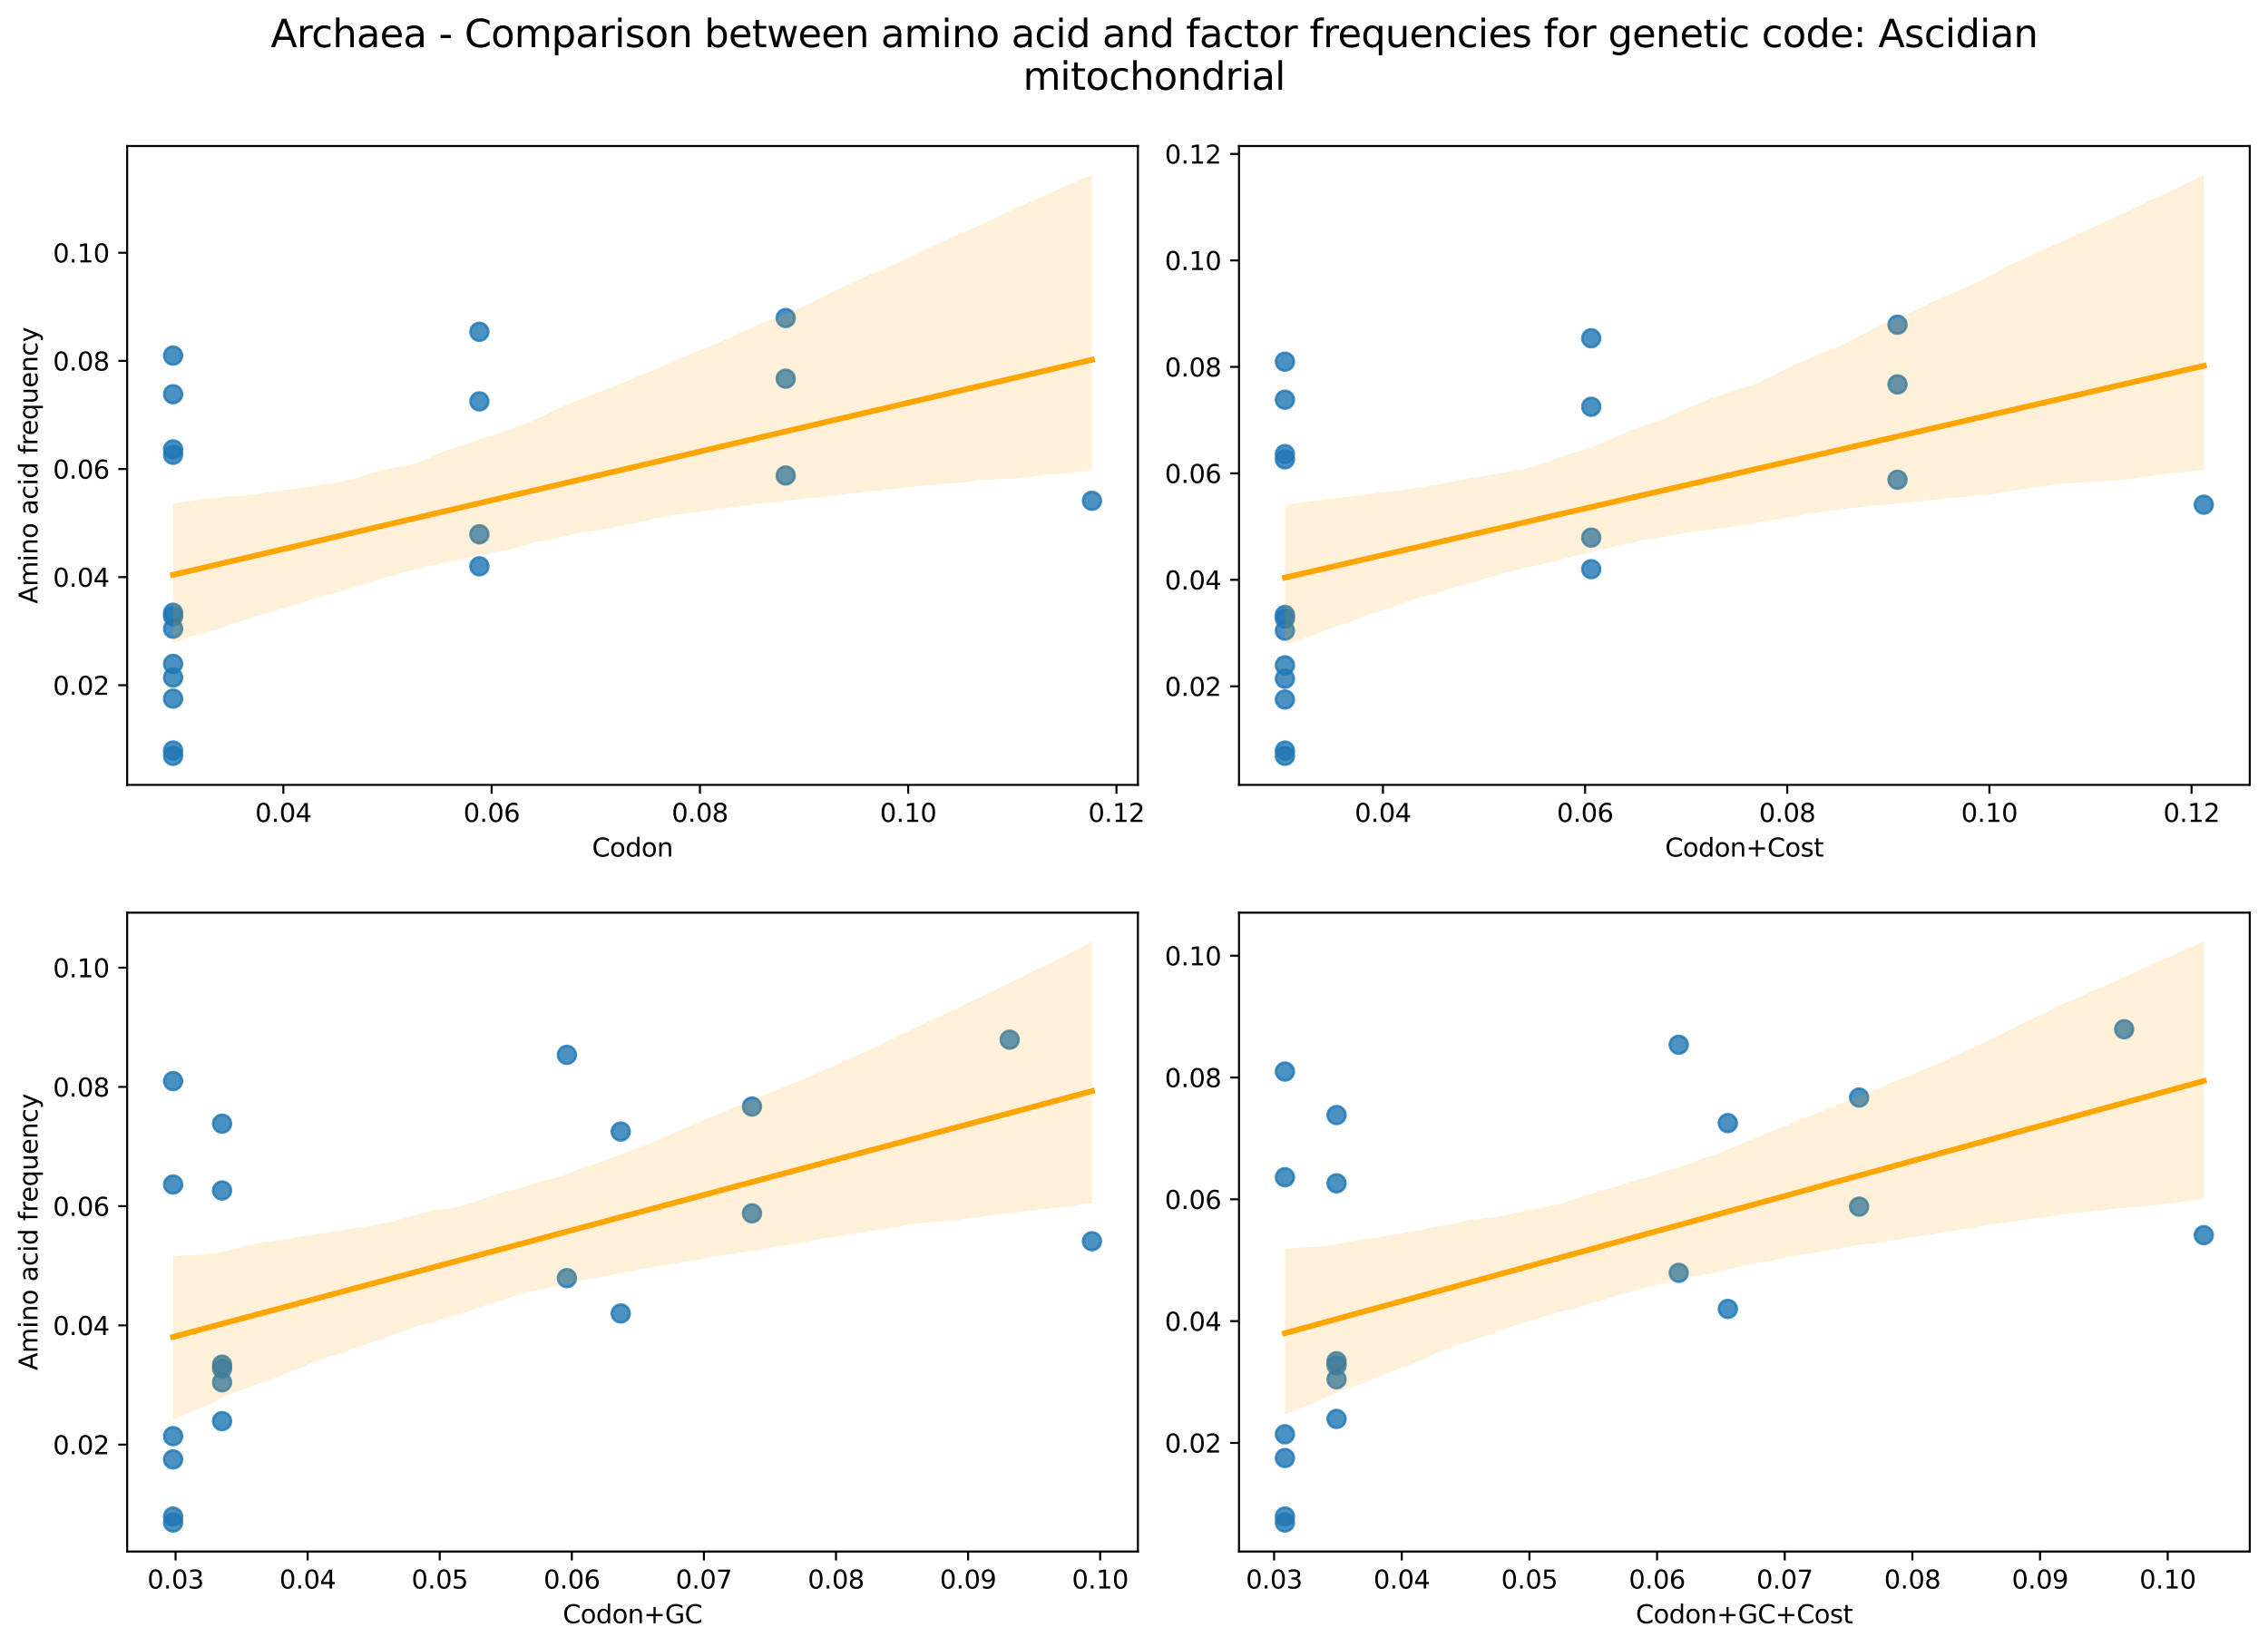 <?xml version="1.0" encoding="utf-8" standalone="no"?>
<!DOCTYPE svg PUBLIC "-//W3C//DTD SVG 1.1//EN"
  "http://www.w3.org/Graphics/SVG/1.1/DTD/svg11.dtd">
<svg xmlns:xlink="http://www.w3.org/1999/xlink" width="894.344pt" height="649.556pt" viewBox="0 0 894.344 649.556" xmlns="http://www.w3.org/2000/svg" version="1.1">
 <defs>
  <style type="text/css">*{stroke-linejoin: round; stroke-linecap: butt}</style>
 </defs>
 <g id="figure_1">
  <g id="patch_1">
   <path d="M 0 649.556 
L 894.344 649.556 
L 894.344 0 
L 0 0 
z
" style="fill: #ffffff"/>
  </g>
  <g id="axes_1">
   <g id="patch_2">
    <path d="M 50.144 309.6 
L 448.715 309.6 
L 448.715 57.6 
L 50.144 57.6 
z
" style="fill: #ffffff"/>
   </g>
   <g id="PathCollection_1">
    <defs>
     <path id="m626625bd77" d="M 0 3.536 
C 0.938 3.536 1.837 3.163 2.5 2.5 
C 3.163 1.837 3.536 0.938 3.536 0 
C 3.536 -0.938 3.163 -1.837 2.5 -2.5 
C 1.837 -3.163 0.938 -3.536 0 -3.536 
C -0.938 -3.536 -1.837 -3.163 -2.5 -2.5 
C -3.163 -1.837 -3.536 -0.938 -3.536 0 
C -3.536 0.938 -3.163 1.837 -2.5 2.5 
C -1.837 3.163 -0.938 3.536 0 3.536 
z
" style="stroke: #1f77b4; stroke-opacity: 0.8"/>
    </defs>
    <g clip-path="url(#p1ef2a76953)">
     <use xlink:href="#m626625bd77" x="68.261" y="261.881" style="fill: #1f77b4; fill-opacity: 0.8; stroke: #1f77b4; stroke-opacity: 0.8"/>
     <use xlink:href="#m626625bd77" x="68.261" y="298.145" style="fill: #1f77b4; fill-opacity: 0.8; stroke: #1f77b4; stroke-opacity: 0.8"/>
     <use xlink:href="#m626625bd77" x="68.261" y="296.032" style="fill: #1f77b4; fill-opacity: 0.8; stroke: #1f77b4; stroke-opacity: 0.8"/>
     <use xlink:href="#m626625bd77" x="68.261" y="177.261" style="fill: #1f77b4; fill-opacity: 0.8; stroke: #1f77b4; stroke-opacity: 0.8"/>
     <use xlink:href="#m626625bd77" x="68.261" y="140.261" style="fill: #1f77b4; fill-opacity: 0.8; stroke: #1f77b4; stroke-opacity: 0.8"/>
     <use xlink:href="#m626625bd77" x="68.261" y="247.997" style="fill: #1f77b4; fill-opacity: 0.8; stroke: #1f77b4; stroke-opacity: 0.8"/>
     <use xlink:href="#m626625bd77" x="68.261" y="275.577" style="fill: #1f77b4; fill-opacity: 0.8; stroke: #1f77b4; stroke-opacity: 0.8"/>
     <use xlink:href="#m626625bd77" x="68.261" y="179.391" style="fill: #1f77b4; fill-opacity: 0.8; stroke: #1f77b4; stroke-opacity: 0.8"/>
     <use xlink:href="#m626625bd77" x="68.261" y="241.689" style="fill: #1f77b4; fill-opacity: 0.8; stroke: #1f77b4; stroke-opacity: 0.8"/>
     <use xlink:href="#m626625bd77" x="68.261" y="267.255" style="fill: #1f77b4; fill-opacity: 0.8; stroke: #1f77b4; stroke-opacity: 0.8"/>
     <use xlink:href="#m626625bd77" x="68.261" y="243.129" style="fill: #1f77b4; fill-opacity: 0.8; stroke: #1f77b4; stroke-opacity: 0.8"/>
     <use xlink:href="#m626625bd77" x="68.261" y="155.495" style="fill: #1f77b4; fill-opacity: 0.8; stroke: #1f77b4; stroke-opacity: 0.8"/>
     <use xlink:href="#m626625bd77" x="189.04" y="158.323" style="fill: #1f77b4; fill-opacity: 0.8; stroke: #1f77b4; stroke-opacity: 0.8"/>
     <use xlink:href="#m626625bd77" x="309.819" y="149.365" style="fill: #1f77b4; fill-opacity: 0.8; stroke: #1f77b4; stroke-opacity: 0.8"/>
     <use xlink:href="#m626625bd77" x="189.04" y="223.373" style="fill: #1f77b4; fill-opacity: 0.8; stroke: #1f77b4; stroke-opacity: 0.8"/>
     <use xlink:href="#m626625bd77" x="189.04" y="210.736" style="fill: #1f77b4; fill-opacity: 0.8; stroke: #1f77b4; stroke-opacity: 0.8"/>
     <use xlink:href="#m626625bd77" x="189.04" y="130.879" style="fill: #1f77b4; fill-opacity: 0.8; stroke: #1f77b4; stroke-opacity: 0.8"/>
     <use xlink:href="#m626625bd77" x="309.819" y="125.45" style="fill: #1f77b4; fill-opacity: 0.8; stroke: #1f77b4; stroke-opacity: 0.8"/>
     <use xlink:href="#m626625bd77" x="309.819" y="187.557" style="fill: #1f77b4; fill-opacity: 0.8; stroke: #1f77b4; stroke-opacity: 0.8"/>
     <use xlink:href="#m626625bd77" x="430.598" y="197.54" style="fill: #1f77b4; fill-opacity: 0.8; stroke: #1f77b4; stroke-opacity: 0.8"/>
    </g>
   </g>
   <g id="PolyCollection_1">
    <path d="M 68.261 198.563 
L 68.261 253.539 
L 71.921 252.274 
L 75.581 250.946 
L 79.241 250.181 
L 82.901 249.049 
L 86.561 248.06 
L 90.22 246.479 
L 93.88 245.325 
L 97.54 244.208 
L 101.2 243.089 
L 104.86 241.864 
L 108.52 240.848 
L 112.18 239.733 
L 115.84 238.836 
L 119.5 237.586 
L 123.16 236.364 
L 126.82 235.322 
L 130.48 234.281 
L 134.14 233.231 
L 137.8 232.094 
L 141.46 231.101 
L 145.12 230.099 
L 148.78 228.831 
L 152.44 227.563 
L 156.1 226.699 
L 159.76 225.615 
L 163.42 224.849 
L 167.08 223.82 
L 170.74 222.858 
L 174.4 222.102 
L 178.06 221.357 
L 181.72 220.684 
L 185.38 219.702 
L 189.04 219.017 
L 192.7 218.37 
L 196.36 217.488 
L 200.02 216.969 
L 203.68 216.076 
L 207.34 214.952 
L 211 213.78 
L 214.66 213.376 
L 218.32 212.479 
L 221.98 211.688 
L 225.64 210.69 
L 229.3 210.109 
L 232.96 209.525 
L 236.62 208.995 
L 240.28 208.46 
L 243.94 207.609 
L 247.599 206.892 
L 251.259 206.008 
L 254.919 205.298 
L 258.579 204.515 
L 262.239 203.743 
L 265.899 203.076 
L 269.559 202.722 
L 273.219 202.196 
L 276.879 201.769 
L 280.539 201.162 
L 284.199 200.721 
L 287.859 200.212 
L 291.519 199.674 
L 295.179 199.258 
L 298.839 198.756 
L 302.499 198.434 
L 306.159 198.029 
L 309.819 197.613 
L 313.479 197.2 
L 317.139 196.791 
L 320.799 196.383 
L 324.459 196.026 
L 328.119 195.6 
L 331.779 195.129 
L 335.439 194.664 
L 339.099 194.272 
L 342.759 193.88 
L 346.419 193.489 
L 350.079 193.083 
L 353.739 192.672 
L 357.399 192.261 
L 361.059 191.926 
L 364.719 191.537 
L 368.379 191.258 
L 372.039 190.815 
L 375.699 190.605 
L 379.359 190.389 
L 383.019 189.783 
L 386.679 189.324 
L 390.339 189.175 
L 393.999 189.026 
L 397.659 188.875 
L 401.318 188.72 
L 404.978 188.238 
L 408.638 187.729 
L 412.298 187.217 
L 415.958 187.014 
L 419.618 186.697 
L 423.278 186.326 
L 426.938 186.066 
L 430.598 185.801 
L 430.598 69.055 
L 430.598 69.055 
L 426.938 70.565 
L 423.278 72.081 
L 419.618 73.597 
L 415.958 75.299 
L 412.298 77.045 
L 408.638 78.576 
L 404.978 80.111 
L 401.318 81.743 
L 397.659 83.514 
L 393.999 85.285 
L 390.339 87.053 
L 386.679 88.673 
L 383.019 90.295 
L 379.359 91.923 
L 375.699 93.551 
L 372.039 95.18 
L 368.379 96.808 
L 364.719 98.568 
L 361.059 100.411 
L 357.399 102.255 
L 353.739 103.866 
L 350.079 105.447 
L 346.419 107.028 
L 342.759 108.306 
L 339.099 110.105 
L 335.439 111.776 
L 331.779 113.44 
L 328.119 115.252 
L 324.459 117.065 
L 320.799 118.877 
L 317.139 120.69 
L 313.479 122.343 
L 309.819 123.811 
L 306.159 125.279 
L 302.499 126.747 
L 298.839 128.216 
L 295.179 129.821 
L 291.519 131.343 
L 287.859 133.171 
L 284.199 134.721 
L 280.539 136.427 
L 276.879 137.808 
L 273.219 139.372 
L 269.559 140.836 
L 265.899 142.278 
L 262.239 144.017 
L 258.579 145.624 
L 254.919 147.114 
L 251.259 148.447 
L 247.599 150.209 
L 243.94 151.727 
L 240.28 153.124 
L 236.62 154.521 
L 232.96 155.918 
L 229.3 157.299 
L 225.64 158.697 
L 221.98 160.184 
L 218.32 162.015 
L 214.66 163.902 
L 211 165.484 
L 207.34 167.065 
L 203.68 168.533 
L 200.02 169.754 
L 196.36 171.038 
L 192.7 172.201 
L 189.04 173.373 
L 185.38 174.7 
L 181.72 175.831 
L 178.06 176.876 
L 174.4 178.258 
L 170.74 180.005 
L 167.08 181.558 
L 163.42 182.784 
L 159.76 183.701 
L 156.1 184.341 
L 152.44 185.29 
L 148.78 186.015 
L 145.12 186.964 
L 141.46 188.206 
L 137.8 189.386 
L 134.14 190.068 
L 130.48 190.715 
L 126.82 191.297 
L 123.16 191.803 
L 119.5 192.337 
L 115.84 192.816 
L 112.18 193.269 
L 108.52 193.828 
L 104.86 194.335 
L 101.2 194.837 
L 97.54 195.34 
L 93.88 195.589 
L 90.22 195.816 
L 86.561 196.204 
L 82.901 196.63 
L 79.241 196.902 
L 75.581 197.51 
L 71.921 198.088 
L 68.261 198.563 
z
" clip-path="url(#p1ef2a76953)" style="fill: #ffa500; fill-opacity: 0.15"/>
   </g>
   <g id="matplotlib.axis_1">
    <g id="xtick_1">
     <g id="line2d_1">
      <defs>
       <path id="m6b4fe716ce" d="M 0 0 
L 0 3.5 
" style="stroke: #000000; stroke-width: 0.8"/>
      </defs>
      <g>
       <use xlink:href="#m6b4fe716ce" x="111.741" y="309.6" style="stroke: #000000; stroke-width: 0.8"/>
      </g>
     </g>
     <g id="text_1">
      <!-- 0.04 -->
      <g transform="translate(100.608 324.198) scale(0.1 -0.1)">
       <defs>
        <path id="DejaVuSans-30" d="M 2034 4250 
Q 1547 4250 1301 3770 
Q 1056 3291 1056 2328 
Q 1056 1369 1301 889 
Q 1547 409 2034 409 
Q 2525 409 2770 889 
Q 3016 1369 3016 2328 
Q 3016 3291 2770 3770 
Q 2525 4250 2034 4250 
z
M 2034 4750 
Q 2819 4750 3233 4129 
Q 3647 3509 3647 2328 
Q 3647 1150 3233 529 
Q 2819 -91 2034 -91 
Q 1250 -91 836 529 
Q 422 1150 422 2328 
Q 422 3509 836 4129 
Q 1250 4750 2034 4750 
z
" transform="scale(0.016)"/>
        <path id="DejaVuSans-2e" d="M 684 794 
L 1344 794 
L 1344 0 
L 684 0 
L 684 794 
z
" transform="scale(0.016)"/>
        <path id="DejaVuSans-34" d="M 2419 4116 
L 825 1625 
L 2419 1625 
L 2419 4116 
z
M 2253 4666 
L 3047 4666 
L 3047 1625 
L 3713 1625 
L 3713 1100 
L 3047 1100 
L 3047 0 
L 2419 0 
L 2419 1100 
L 313 1100 
L 313 1709 
L 2253 4666 
z
" transform="scale(0.016)"/>
       </defs>
       <use xlink:href="#DejaVuSans-30"/>
       <use xlink:href="#DejaVuSans-2e" x="63.623"/>
       <use xlink:href="#DejaVuSans-30" x="95.41"/>
       <use xlink:href="#DejaVuSans-34" x="159.033"/>
      </g>
     </g>
    </g>
    <g id="xtick_2">
     <g id="line2d_2">
      <g>
       <use xlink:href="#m6b4fe716ce" x="193.871" y="309.6" style="stroke: #000000; stroke-width: 0.8"/>
      </g>
     </g>
     <g id="text_2">
      <!-- 0.06 -->
      <g transform="translate(182.738 324.198) scale(0.1 -0.1)">
       <defs>
        <path id="DejaVuSans-36" d="M 2113 2584 
Q 1688 2584 1439 2293 
Q 1191 2003 1191 1497 
Q 1191 994 1439 701 
Q 1688 409 2113 409 
Q 2538 409 2786 701 
Q 3034 994 3034 1497 
Q 3034 2003 2786 2293 
Q 2538 2584 2113 2584 
z
M 3366 4563 
L 3366 3988 
Q 3128 4100 2886 4159 
Q 2644 4219 2406 4219 
Q 1781 4219 1451 3797 
Q 1122 3375 1075 2522 
Q 1259 2794 1537 2939 
Q 1816 3084 2150 3084 
Q 2853 3084 3261 2657 
Q 3669 2231 3669 1497 
Q 3669 778 3244 343 
Q 2819 -91 2113 -91 
Q 1303 -91 875 529 
Q 447 1150 447 2328 
Q 447 3434 972 4092 
Q 1497 4750 2381 4750 
Q 2619 4750 2861 4703 
Q 3103 4656 3366 4563 
z
" transform="scale(0.016)"/>
       </defs>
       <use xlink:href="#DejaVuSans-30"/>
       <use xlink:href="#DejaVuSans-2e" x="63.623"/>
       <use xlink:href="#DejaVuSans-30" x="95.41"/>
       <use xlink:href="#DejaVuSans-36" x="159.033"/>
      </g>
     </g>
    </g>
    <g id="xtick_3">
     <g id="line2d_3">
      <g>
       <use xlink:href="#m6b4fe716ce" x="276.001" y="309.6" style="stroke: #000000; stroke-width: 0.8"/>
      </g>
     </g>
     <g id="text_3">
      <!-- 0.08 -->
      <g transform="translate(264.868 324.198) scale(0.1 -0.1)">
       <defs>
        <path id="DejaVuSans-38" d="M 2034 2216 
Q 1584 2216 1326 1975 
Q 1069 1734 1069 1313 
Q 1069 891 1326 650 
Q 1584 409 2034 409 
Q 2484 409 2743 651 
Q 3003 894 3003 1313 
Q 3003 1734 2745 1975 
Q 2488 2216 2034 2216 
z
M 1403 2484 
Q 997 2584 770 2862 
Q 544 3141 544 3541 
Q 544 4100 942 4425 
Q 1341 4750 2034 4750 
Q 2731 4750 3128 4425 
Q 3525 4100 3525 3541 
Q 3525 3141 3298 2862 
Q 3072 2584 2669 2484 
Q 3125 2378 3379 2068 
Q 3634 1759 3634 1313 
Q 3634 634 3220 271 
Q 2806 -91 2034 -91 
Q 1263 -91 848 271 
Q 434 634 434 1313 
Q 434 1759 690 2068 
Q 947 2378 1403 2484 
z
M 1172 3481 
Q 1172 3119 1398 2916 
Q 1625 2713 2034 2713 
Q 2441 2713 2670 2916 
Q 2900 3119 2900 3481 
Q 2900 3844 2670 4047 
Q 2441 4250 2034 4250 
Q 1625 4250 1398 4047 
Q 1172 3844 1172 3481 
z
" transform="scale(0.016)"/>
       </defs>
       <use xlink:href="#DejaVuSans-30"/>
       <use xlink:href="#DejaVuSans-2e" x="63.623"/>
       <use xlink:href="#DejaVuSans-30" x="95.41"/>
       <use xlink:href="#DejaVuSans-38" x="159.033"/>
      </g>
     </g>
    </g>
    <g id="xtick_4">
     <g id="line2d_4">
      <g>
       <use xlink:href="#m6b4fe716ce" x="358.131" y="309.6" style="stroke: #000000; stroke-width: 0.8"/>
      </g>
     </g>
     <g id="text_4">
      <!-- 0.10 -->
      <g transform="translate(346.998 324.198) scale(0.1 -0.1)">
       <defs>
        <path id="DejaVuSans-31" d="M 794 531 
L 1825 531 
L 1825 4091 
L 703 3866 
L 703 4441 
L 1819 4666 
L 2450 4666 
L 2450 531 
L 3481 531 
L 3481 0 
L 794 0 
L 794 531 
z
" transform="scale(0.016)"/>
       </defs>
       <use xlink:href="#DejaVuSans-30"/>
       <use xlink:href="#DejaVuSans-2e" x="63.623"/>
       <use xlink:href="#DejaVuSans-31" x="95.41"/>
       <use xlink:href="#DejaVuSans-30" x="159.033"/>
      </g>
     </g>
    </g>
    <g id="xtick_5">
     <g id="line2d_5">
      <g>
       <use xlink:href="#m6b4fe716ce" x="440.261" y="309.6" style="stroke: #000000; stroke-width: 0.8"/>
      </g>
     </g>
     <g id="text_5">
      <!-- 0.12 -->
      <g transform="translate(429.128 324.198) scale(0.1 -0.1)">
       <defs>
        <path id="DejaVuSans-32" d="M 1228 531 
L 3431 531 
L 3431 0 
L 469 0 
L 469 531 
Q 828 903 1448 1529 
Q 2069 2156 2228 2338 
Q 2531 2678 2651 2914 
Q 2772 3150 2772 3378 
Q 2772 3750 2511 3984 
Q 2250 4219 1831 4219 
Q 1534 4219 1204 4116 
Q 875 4013 500 3803 
L 500 4441 
Q 881 4594 1212 4672 
Q 1544 4750 1819 4750 
Q 2544 4750 2975 4387 
Q 3406 4025 3406 3419 
Q 3406 3131 3298 2873 
Q 3191 2616 2906 2266 
Q 2828 2175 2409 1742 
Q 1991 1309 1228 531 
z
" transform="scale(0.016)"/>
       </defs>
       <use xlink:href="#DejaVuSans-30"/>
       <use xlink:href="#DejaVuSans-2e" x="63.623"/>
       <use xlink:href="#DejaVuSans-31" x="95.41"/>
       <use xlink:href="#DejaVuSans-32" x="159.033"/>
      </g>
     </g>
    </g>
    <g id="text_6">
     <!-- Codon -->
     <g transform="translate(233.476 337.877) scale(0.1 -0.1)">
      <defs>
       <path id="DejaVuSans-43" d="M 4122 4306 
L 4122 3641 
Q 3803 3938 3442 4084 
Q 3081 4231 2675 4231 
Q 1875 4231 1450 3742 
Q 1025 3253 1025 2328 
Q 1025 1406 1450 917 
Q 1875 428 2675 428 
Q 3081 428 3442 575 
Q 3803 722 4122 1019 
L 4122 359 
Q 3791 134 3420 21 
Q 3050 -91 2638 -91 
Q 1578 -91 968 557 
Q 359 1206 359 2328 
Q 359 3453 968 4101 
Q 1578 4750 2638 4750 
Q 3056 4750 3426 4639 
Q 3797 4528 4122 4306 
z
" transform="scale(0.016)"/>
       <path id="DejaVuSans-6f" d="M 1959 3097 
Q 1497 3097 1228 2736 
Q 959 2375 959 1747 
Q 959 1119 1226 758 
Q 1494 397 1959 397 
Q 2419 397 2687 759 
Q 2956 1122 2956 1747 
Q 2956 2369 2687 2733 
Q 2419 3097 1959 3097 
z
M 1959 3584 
Q 2709 3584 3137 3096 
Q 3566 2609 3566 1747 
Q 3566 888 3137 398 
Q 2709 -91 1959 -91 
Q 1206 -91 779 398 
Q 353 888 353 1747 
Q 353 2609 779 3096 
Q 1206 3584 1959 3584 
z
" transform="scale(0.016)"/>
       <path id="DejaVuSans-64" d="M 2906 2969 
L 2906 4863 
L 3481 4863 
L 3481 0 
L 2906 0 
L 2906 525 
Q 2725 213 2448 61 
Q 2172 -91 1784 -91 
Q 1150 -91 751 415 
Q 353 922 353 1747 
Q 353 2572 751 3078 
Q 1150 3584 1784 3584 
Q 2172 3584 2448 3432 
Q 2725 3281 2906 2969 
z
M 947 1747 
Q 947 1113 1208 752 
Q 1469 391 1925 391 
Q 2381 391 2643 752 
Q 2906 1113 2906 1747 
Q 2906 2381 2643 2742 
Q 2381 3103 1925 3103 
Q 1469 3103 1208 2742 
Q 947 2381 947 1747 
z
" transform="scale(0.016)"/>
       <path id="DejaVuSans-6e" d="M 3513 2113 
L 3513 0 
L 2938 0 
L 2938 2094 
Q 2938 2591 2744 2837 
Q 2550 3084 2163 3084 
Q 1697 3084 1428 2787 
Q 1159 2491 1159 1978 
L 1159 0 
L 581 0 
L 581 3500 
L 1159 3500 
L 1159 2956 
Q 1366 3272 1645 3428 
Q 1925 3584 2291 3584 
Q 2894 3584 3203 3211 
Q 3513 2838 3513 2113 
z
" transform="scale(0.016)"/>
      </defs>
      <use xlink:href="#DejaVuSans-43"/>
      <use xlink:href="#DejaVuSans-6f" x="69.824"/>
      <use xlink:href="#DejaVuSans-64" x="131.006"/>
      <use xlink:href="#DejaVuSans-6f" x="194.482"/>
      <use xlink:href="#DejaVuSans-6e" x="255.664"/>
     </g>
    </g>
   </g>
   <g id="matplotlib.axis_2">
    <g id="ytick_1">
     <g id="line2d_6">
      <defs>
       <path id="m4e3aa80c67" d="M 0 0 
L -3.5 0 
" style="stroke: #000000; stroke-width: 0.8"/>
      </defs>
      <g>
       <use xlink:href="#m4e3aa80c67" x="50.144" y="270.282" style="stroke: #000000; stroke-width: 0.8"/>
      </g>
     </g>
     <g id="text_7">
      <!-- 0.02 -->
      <g transform="translate(20.878 274.081) scale(0.1 -0.1)">
       <use xlink:href="#DejaVuSans-30"/>
       <use xlink:href="#DejaVuSans-2e" x="63.623"/>
       <use xlink:href="#DejaVuSans-30" x="95.41"/>
       <use xlink:href="#DejaVuSans-32" x="159.033"/>
      </g>
     </g>
    </g>
    <g id="ytick_2">
     <g id="line2d_7">
      <g>
       <use xlink:href="#m4e3aa80c67" x="50.144" y="227.637" style="stroke: #000000; stroke-width: 0.8"/>
      </g>
     </g>
     <g id="text_8">
      <!-- 0.04 -->
      <g transform="translate(20.878 231.436) scale(0.1 -0.1)">
       <use xlink:href="#DejaVuSans-30"/>
       <use xlink:href="#DejaVuSans-2e" x="63.623"/>
       <use xlink:href="#DejaVuSans-30" x="95.41"/>
       <use xlink:href="#DejaVuSans-34" x="159.033"/>
      </g>
     </g>
    </g>
    <g id="ytick_3">
     <g id="line2d_8">
      <g>
       <use xlink:href="#m4e3aa80c67" x="50.144" y="184.992" style="stroke: #000000; stroke-width: 0.8"/>
      </g>
     </g>
     <g id="text_9">
      <!-- 0.06 -->
      <g transform="translate(20.878 188.791) scale(0.1 -0.1)">
       <use xlink:href="#DejaVuSans-30"/>
       <use xlink:href="#DejaVuSans-2e" x="63.623"/>
       <use xlink:href="#DejaVuSans-30" x="95.41"/>
       <use xlink:href="#DejaVuSans-36" x="159.033"/>
      </g>
     </g>
    </g>
    <g id="ytick_4">
     <g id="line2d_9">
      <g>
       <use xlink:href="#m4e3aa80c67" x="50.144" y="142.347" style="stroke: #000000; stroke-width: 0.8"/>
      </g>
     </g>
     <g id="text_10">
      <!-- 0.08 -->
      <g transform="translate(20.878 146.146) scale(0.1 -0.1)">
       <use xlink:href="#DejaVuSans-30"/>
       <use xlink:href="#DejaVuSans-2e" x="63.623"/>
       <use xlink:href="#DejaVuSans-30" x="95.41"/>
       <use xlink:href="#DejaVuSans-38" x="159.033"/>
      </g>
     </g>
    </g>
    <g id="ytick_5">
     <g id="line2d_10">
      <g>
       <use xlink:href="#m4e3aa80c67" x="50.144" y="99.702" style="stroke: #000000; stroke-width: 0.8"/>
      </g>
     </g>
     <g id="text_11">
      <!-- 0.10 -->
      <g transform="translate(20.878 103.501) scale(0.1 -0.1)">
       <use xlink:href="#DejaVuSans-30"/>
       <use xlink:href="#DejaVuSans-2e" x="63.623"/>
       <use xlink:href="#DejaVuSans-31" x="95.41"/>
       <use xlink:href="#DejaVuSans-30" x="159.033"/>
      </g>
     </g>
    </g>
    <g id="text_12">
     <!-- Amino acid frequency -->
     <g transform="translate(14.798 238.139) rotate(-90) scale(0.1 -0.1)">
      <defs>
       <path id="DejaVuSans-41" d="M 2188 4044 
L 1331 1722 
L 3047 1722 
L 2188 4044 
z
M 1831 4666 
L 2547 4666 
L 4325 0 
L 3669 0 
L 3244 1197 
L 1141 1197 
L 716 0 
L 50 0 
L 1831 4666 
z
" transform="scale(0.016)"/>
       <path id="DejaVuSans-6d" d="M 3328 2828 
Q 3544 3216 3844 3400 
Q 4144 3584 4550 3584 
Q 5097 3584 5394 3201 
Q 5691 2819 5691 2113 
L 5691 0 
L 5113 0 
L 5113 2094 
Q 5113 2597 4934 2840 
Q 4756 3084 4391 3084 
Q 3944 3084 3684 2787 
Q 3425 2491 3425 1978 
L 3425 0 
L 2847 0 
L 2847 2094 
Q 2847 2600 2669 2842 
Q 2491 3084 2119 3084 
Q 1678 3084 1418 2786 
Q 1159 2488 1159 1978 
L 1159 0 
L 581 0 
L 581 3500 
L 1159 3500 
L 1159 2956 
Q 1356 3278 1631 3431 
Q 1906 3584 2284 3584 
Q 2666 3584 2933 3390 
Q 3200 3197 3328 2828 
z
" transform="scale(0.016)"/>
       <path id="DejaVuSans-69" d="M 603 3500 
L 1178 3500 
L 1178 0 
L 603 0 
L 603 3500 
z
M 603 4863 
L 1178 4863 
L 1178 4134 
L 603 4134 
L 603 4863 
z
" transform="scale(0.016)"/>
       <path id="DejaVuSans-20" transform="scale(0.016)"/>
       <path id="DejaVuSans-61" d="M 2194 1759 
Q 1497 1759 1228 1600 
Q 959 1441 959 1056 
Q 959 750 1161 570 
Q 1363 391 1709 391 
Q 2188 391 2477 730 
Q 2766 1069 2766 1631 
L 2766 1759 
L 2194 1759 
z
M 3341 1997 
L 3341 0 
L 2766 0 
L 2766 531 
Q 2569 213 2275 61 
Q 1981 -91 1556 -91 
Q 1019 -91 701 211 
Q 384 513 384 1019 
Q 384 1609 779 1909 
Q 1175 2209 1959 2209 
L 2766 2209 
L 2766 2266 
Q 2766 2663 2505 2880 
Q 2244 3097 1772 3097 
Q 1472 3097 1187 3025 
Q 903 2953 641 2809 
L 641 3341 
Q 956 3463 1253 3523 
Q 1550 3584 1831 3584 
Q 2591 3584 2966 3190 
Q 3341 2797 3341 1997 
z
" transform="scale(0.016)"/>
       <path id="DejaVuSans-63" d="M 3122 3366 
L 3122 2828 
Q 2878 2963 2633 3030 
Q 2388 3097 2138 3097 
Q 1578 3097 1268 2742 
Q 959 2388 959 1747 
Q 959 1106 1268 751 
Q 1578 397 2138 397 
Q 2388 397 2633 464 
Q 2878 531 3122 666 
L 3122 134 
Q 2881 22 2623 -34 
Q 2366 -91 2075 -91 
Q 1284 -91 818 406 
Q 353 903 353 1747 
Q 353 2603 823 3093 
Q 1294 3584 2113 3584 
Q 2378 3584 2631 3529 
Q 2884 3475 3122 3366 
z
" transform="scale(0.016)"/>
       <path id="DejaVuSans-66" d="M 2375 4863 
L 2375 4384 
L 1825 4384 
Q 1516 4384 1395 4259 
Q 1275 4134 1275 3809 
L 1275 3500 
L 2222 3500 
L 2222 3053 
L 1275 3053 
L 1275 0 
L 697 0 
L 697 3053 
L 147 3053 
L 147 3500 
L 697 3500 
L 697 3744 
Q 697 4328 969 4595 
Q 1241 4863 1831 4863 
L 2375 4863 
z
" transform="scale(0.016)"/>
       <path id="DejaVuSans-72" d="M 2631 2963 
Q 2534 3019 2420 3045 
Q 2306 3072 2169 3072 
Q 1681 3072 1420 2755 
Q 1159 2438 1159 1844 
L 1159 0 
L 581 0 
L 581 3500 
L 1159 3500 
L 1159 2956 
Q 1341 3275 1631 3429 
Q 1922 3584 2338 3584 
Q 2397 3584 2469 3576 
Q 2541 3569 2628 3553 
L 2631 2963 
z
" transform="scale(0.016)"/>
       <path id="DejaVuSans-65" d="M 3597 1894 
L 3597 1613 
L 953 1613 
Q 991 1019 1311 708 
Q 1631 397 2203 397 
Q 2534 397 2845 478 
Q 3156 559 3463 722 
L 3463 178 
Q 3153 47 2828 -22 
Q 2503 -91 2169 -91 
Q 1331 -91 842 396 
Q 353 884 353 1716 
Q 353 2575 817 3079 
Q 1281 3584 2069 3584 
Q 2775 3584 3186 3129 
Q 3597 2675 3597 1894 
z
M 3022 2063 
Q 3016 2534 2758 2815 
Q 2500 3097 2075 3097 
Q 1594 3097 1305 2825 
Q 1016 2553 972 2059 
L 3022 2063 
z
" transform="scale(0.016)"/>
       <path id="DejaVuSans-71" d="M 947 1747 
Q 947 1113 1208 752 
Q 1469 391 1925 391 
Q 2381 391 2643 752 
Q 2906 1113 2906 1747 
Q 2906 2381 2643 2742 
Q 2381 3103 1925 3103 
Q 1469 3103 1208 2742 
Q 947 2381 947 1747 
z
M 2906 525 
Q 2725 213 2448 61 
Q 2172 -91 1784 -91 
Q 1150 -91 751 415 
Q 353 922 353 1747 
Q 353 2572 751 3078 
Q 1150 3584 1784 3584 
Q 2172 3584 2448 3432 
Q 2725 3281 2906 2969 
L 2906 3500 
L 3481 3500 
L 3481 -1331 
L 2906 -1331 
L 2906 525 
z
" transform="scale(0.016)"/>
       <path id="DejaVuSans-75" d="M 544 1381 
L 544 3500 
L 1119 3500 
L 1119 1403 
Q 1119 906 1312 657 
Q 1506 409 1894 409 
Q 2359 409 2629 706 
Q 2900 1003 2900 1516 
L 2900 3500 
L 3475 3500 
L 3475 0 
L 2900 0 
L 2900 538 
Q 2691 219 2414 64 
Q 2138 -91 1772 -91 
Q 1169 -91 856 284 
Q 544 659 544 1381 
z
M 1991 3584 
L 1991 3584 
z
" transform="scale(0.016)"/>
       <path id="DejaVuSans-79" d="M 2059 -325 
Q 1816 -950 1584 -1140 
Q 1353 -1331 966 -1331 
L 506 -1331 
L 506 -850 
L 844 -850 
Q 1081 -850 1212 -737 
Q 1344 -625 1503 -206 
L 1606 56 
L 191 3500 
L 800 3500 
L 1894 763 
L 2988 3500 
L 3597 3500 
L 2059 -325 
z
" transform="scale(0.016)"/>
      </defs>
      <use xlink:href="#DejaVuSans-41"/>
      <use xlink:href="#DejaVuSans-6d" x="68.408"/>
      <use xlink:href="#DejaVuSans-69" x="165.82"/>
      <use xlink:href="#DejaVuSans-6e" x="193.604"/>
      <use xlink:href="#DejaVuSans-6f" x="256.982"/>
      <use xlink:href="#DejaVuSans-20" x="318.164"/>
      <use xlink:href="#DejaVuSans-61" x="349.951"/>
      <use xlink:href="#DejaVuSans-63" x="411.23"/>
      <use xlink:href="#DejaVuSans-69" x="466.211"/>
      <use xlink:href="#DejaVuSans-64" x="493.994"/>
      <use xlink:href="#DejaVuSans-20" x="557.471"/>
      <use xlink:href="#DejaVuSans-66" x="589.258"/>
      <use xlink:href="#DejaVuSans-72" x="624.463"/>
      <use xlink:href="#DejaVuSans-65" x="663.326"/>
      <use xlink:href="#DejaVuSans-71" x="724.85"/>
      <use xlink:href="#DejaVuSans-75" x="788.326"/>
      <use xlink:href="#DejaVuSans-65" x="851.705"/>
      <use xlink:href="#DejaVuSans-6e" x="913.229"/>
      <use xlink:href="#DejaVuSans-63" x="976.607"/>
      <use xlink:href="#DejaVuSans-79" x="1031.588"/>
     </g>
    </g>
   </g>
   <g id="line2d_11">
    <path d="M 68.261 226.751 
L 71.921 225.894 
L 75.581 225.037 
L 79.241 224.18 
L 82.901 223.323 
L 86.561 222.466 
L 90.22 221.609 
L 93.88 220.752 
L 97.54 219.895 
L 101.2 219.038 
L 104.86 218.18 
L 108.52 217.323 
L 112.18 216.466 
L 115.84 215.609 
L 119.5 214.752 
L 123.16 213.895 
L 126.82 213.038 
L 130.48 212.181 
L 134.14 211.324 
L 137.8 210.467 
L 141.46 209.61 
L 145.12 208.753 
L 148.78 207.896 
L 152.44 207.038 
L 156.1 206.181 
L 159.76 205.324 
L 163.42 204.467 
L 167.08 203.61 
L 170.74 202.753 
L 174.4 201.896 
L 178.06 201.039 
L 181.72 200.182 
L 185.38 199.325 
L 189.04 198.468 
L 192.7 197.611 
L 196.36 196.754 
L 200.02 195.896 
L 203.68 195.039 
L 207.34 194.182 
L 211 193.325 
L 214.66 192.468 
L 218.32 191.611 
L 221.98 190.754 
L 225.64 189.897 
L 229.3 189.04 
L 232.96 188.183 
L 236.62 187.326 
L 240.28 186.469 
L 243.94 185.612 
L 247.599 184.755 
L 251.259 183.897 
L 254.919 183.04 
L 258.579 182.183 
L 262.239 181.326 
L 265.899 180.469 
L 269.559 179.612 
L 273.219 178.755 
L 276.879 177.898 
L 280.539 177.041 
L 284.199 176.184 
L 287.859 175.327 
L 291.519 174.47 
L 295.179 173.613 
L 298.839 172.755 
L 302.499 171.898 
L 306.159 171.041 
L 309.819 170.184 
L 313.479 169.327 
L 317.139 168.47 
L 320.799 167.613 
L 324.459 166.756 
L 328.119 165.899 
L 331.779 165.042 
L 335.439 164.185 
L 339.099 163.328 
L 342.759 162.471 
L 346.419 161.613 
L 350.079 160.756 
L 353.739 159.899 
L 357.399 159.042 
L 361.059 158.185 
L 364.719 157.328 
L 368.379 156.471 
L 372.039 155.614 
L 375.699 154.757 
L 379.359 153.9 
L 383.019 153.043 
L 386.679 152.186 
L 390.339 151.329 
L 393.999 150.471 
L 397.659 149.614 
L 401.318 148.757 
L 404.978 147.9 
L 408.638 147.043 
L 412.298 146.186 
L 415.958 145.329 
L 419.618 144.472 
L 423.278 143.615 
L 426.938 142.758 
L 430.598 141.901 
" clip-path="url(#p1ef2a76953)" style="fill: none; stroke: #ffa500; stroke-width: 2.25; stroke-linecap: square"/>
   </g>
   <g id="patch_3">
    <path d="M 50.144 309.6 
L 50.144 57.6 
" style="fill: none; stroke: #000000; stroke-width: 0.8; stroke-linejoin: miter; stroke-linecap: square"/>
   </g>
   <g id="patch_4">
    <path d="M 448.715 309.6 
L 448.715 57.6 
" style="fill: none; stroke: #000000; stroke-width: 0.8; stroke-linejoin: miter; stroke-linecap: square"/>
   </g>
   <g id="patch_5">
    <path d="M 50.144 309.6 
L 448.715 309.6 
" style="fill: none; stroke: #000000; stroke-width: 0.8; stroke-linejoin: miter; stroke-linecap: square"/>
   </g>
   <g id="patch_6">
    <path d="M 50.144 57.6 
L 448.715 57.6 
" style="fill: none; stroke: #000000; stroke-width: 0.8; stroke-linejoin: miter; stroke-linecap: square"/>
   </g>
  </g>
  <g id="axes_2">
   <g id="patch_7">
    <path d="M 488.572 309.6 
L 887.144 309.6 
L 887.144 57.6 
L 488.572 57.6 
z
" style="fill: #ffffff"/>
   </g>
   <g id="PathCollection_2">
    <g clip-path="url(#p5c6ffb732e)">
     <use xlink:href="#m626625bd77" x="506.689" y="262.433" style="fill: #1f77b4; fill-opacity: 0.8; stroke: #1f77b4; stroke-opacity: 0.8"/>
     <use xlink:href="#m626625bd77" x="506.689" y="298.145" style="fill: #1f77b4; fill-opacity: 0.8; stroke: #1f77b4; stroke-opacity: 0.8"/>
     <use xlink:href="#m626625bd77" x="506.689" y="296.064" style="fill: #1f77b4; fill-opacity: 0.8; stroke: #1f77b4; stroke-opacity: 0.8"/>
     <use xlink:href="#m626625bd77" x="506.689" y="179.1" style="fill: #1f77b4; fill-opacity: 0.8; stroke: #1f77b4; stroke-opacity: 0.8"/>
     <use xlink:href="#m626625bd77" x="506.689" y="142.662" style="fill: #1f77b4; fill-opacity: 0.8; stroke: #1f77b4; stroke-opacity: 0.8"/>
     <use xlink:href="#m626625bd77" x="506.689" y="248.76" style="fill: #1f77b4; fill-opacity: 0.8; stroke: #1f77b4; stroke-opacity: 0.8"/>
     <use xlink:href="#m626625bd77" x="506.689" y="275.92" style="fill: #1f77b4; fill-opacity: 0.8; stroke: #1f77b4; stroke-opacity: 0.8"/>
     <use xlink:href="#m626625bd77" x="506.689" y="181.198" style="fill: #1f77b4; fill-opacity: 0.8; stroke: #1f77b4; stroke-opacity: 0.8"/>
     <use xlink:href="#m626625bd77" x="506.689" y="242.547" style="fill: #1f77b4; fill-opacity: 0.8; stroke: #1f77b4; stroke-opacity: 0.8"/>
     <use xlink:href="#m626625bd77" x="506.689" y="267.725" style="fill: #1f77b4; fill-opacity: 0.8; stroke: #1f77b4; stroke-opacity: 0.8"/>
     <use xlink:href="#m626625bd77" x="506.689" y="243.966" style="fill: #1f77b4; fill-opacity: 0.8; stroke: #1f77b4; stroke-opacity: 0.8"/>
     <use xlink:href="#m626625bd77" x="506.689" y="157.665" style="fill: #1f77b4; fill-opacity: 0.8; stroke: #1f77b4; stroke-opacity: 0.8"/>
     <use xlink:href="#m626625bd77" x="627.468" y="160.45" style="fill: #1f77b4; fill-opacity: 0.8; stroke: #1f77b4; stroke-opacity: 0.8"/>
     <use xlink:href="#m626625bd77" x="748.248" y="151.628" style="fill: #1f77b4; fill-opacity: 0.8; stroke: #1f77b4; stroke-opacity: 0.8"/>
     <use xlink:href="#m626625bd77" x="627.468" y="224.511" style="fill: #1f77b4; fill-opacity: 0.8; stroke: #1f77b4; stroke-opacity: 0.8"/>
     <use xlink:href="#m626625bd77" x="627.468" y="212.066" style="fill: #1f77b4; fill-opacity: 0.8; stroke: #1f77b4; stroke-opacity: 0.8"/>
     <use xlink:href="#m626625bd77" x="627.468" y="133.423" style="fill: #1f77b4; fill-opacity: 0.8; stroke: #1f77b4; stroke-opacity: 0.8"/>
     <use xlink:href="#m626625bd77" x="748.248" y="128.077" style="fill: #1f77b4; fill-opacity: 0.8; stroke: #1f77b4; stroke-opacity: 0.8"/>
     <use xlink:href="#m626625bd77" x="748.248" y="189.239" style="fill: #1f77b4; fill-opacity: 0.8; stroke: #1f77b4; stroke-opacity: 0.8"/>
     <use xlink:href="#m626625bd77" x="869.027" y="199.071" style="fill: #1f77b4; fill-opacity: 0.8; stroke: #1f77b4; stroke-opacity: 0.8"/>
    </g>
   </g>
   <g id="PolyCollection_2">
    <path d="M 506.689 199.193 
L 506.689 254.334 
L 510.349 253.186 
L 514.009 251.874 
L 517.669 250.52 
L 521.329 249.158 
L 524.989 247.792 
L 528.649 246.425 
L 532.309 245.112 
L 535.969 243.697 
L 539.629 242.343 
L 543.289 241.345 
L 546.949 240.18 
L 550.609 238.765 
L 554.269 237.438 
L 557.929 236.416 
L 561.589 235.128 
L 565.249 234.323 
L 568.909 233.13 
L 572.569 232.101 
L 576.229 230.834 
L 579.889 229.932 
L 583.549 228.829 
L 587.209 227.752 
L 590.869 226.655 
L 594.529 225.734 
L 598.189 224.72 
L 601.849 223.851 
L 605.509 223.191 
L 609.169 222.276 
L 612.829 221.353 
L 616.488 220.41 
L 620.148 219.529 
L 623.808 218.631 
L 627.468 217.723 
L 631.128 216.809 
L 634.788 216.046 
L 638.448 215.027 
L 642.108 214.359 
L 645.768 213.541 
L 649.428 212.834 
L 653.088 212.363 
L 656.748 211.773 
L 660.408 210.992 
L 664.068 210.372 
L 667.728 209.787 
L 671.388 209.369 
L 675.048 208.921 
L 678.708 208.417 
L 682.368 207.827 
L 686.028 207.227 
L 689.688 206.622 
L 693.348 206.03 
L 697.008 205.429 
L 700.668 204.818 
L 704.328 204.222 
L 707.988 203.635 
L 711.648 203.038 
L 715.308 202.44 
L 718.968 201.845 
L 722.628 201.261 
L 726.288 200.844 
L 729.948 200.43 
L 733.608 200.015 
L 737.268 199.6 
L 740.928 199.288 
L 744.588 198.978 
L 748.248 198.632 
L 751.908 198.26 
L 755.568 197.89 
L 759.228 197.516 
L 762.888 197.142 
L 766.548 196.775 
L 770.208 196.404 
L 773.867 196.038 
L 777.527 195.673 
L 781.187 195.282 
L 784.847 194.911 
L 788.507 194.519 
L 792.167 193.889 
L 795.827 193.258 
L 799.487 192.683 
L 803.147 192.174 
L 806.807 191.697 
L 810.467 191.282 
L 814.127 190.87 
L 817.787 190.492 
L 821.447 190.301 
L 825.107 190.04 
L 828.767 189.833 
L 832.427 189.607 
L 836.087 189.322 
L 839.747 189.036 
L 843.407 188.539 
L 847.067 187.952 
L 850.727 187.365 
L 854.387 186.858 
L 858.047 186.498 
L 861.707 186.219 
L 865.367 185.724 
L 869.027 185.272 
L 869.027 69.055 
L 869.027 69.055 
L 865.367 70.814 
L 861.707 72.574 
L 858.047 74.334 
L 854.387 76.093 
L 850.727 77.8 
L 847.067 79.449 
L 843.407 81.194 
L 839.747 82.984 
L 836.087 84.746 
L 832.427 86.41 
L 828.767 88.075 
L 825.107 89.74 
L 821.447 91.406 
L 817.787 93.06 
L 814.127 94.744 
L 810.467 96.407 
L 806.807 98.07 
L 803.147 99.733 
L 799.487 101.396 
L 795.827 103.063 
L 792.167 104.738 
L 788.507 106.748 
L 784.847 108.776 
L 781.187 110.727 
L 777.527 112.322 
L 773.867 113.918 
L 770.208 115.515 
L 766.548 117.112 
L 762.888 118.703 
L 759.228 120.503 
L 755.568 122.325 
L 751.908 123.917 
L 748.248 125.352 
L 744.588 126.787 
L 740.928 128.438 
L 737.268 130.4 
L 733.608 132.366 
L 729.948 134.332 
L 726.288 136.047 
L 722.628 137.779 
L 718.968 139.06 
L 715.308 140.474 
L 711.648 142.279 
L 707.988 143.699 
L 704.328 145.517 
L 700.668 147.336 
L 697.008 149.159 
L 693.348 150.982 
L 689.688 152.228 
L 686.028 153.396 
L 682.368 154.563 
L 678.708 155.772 
L 675.048 156.901 
L 671.388 158.492 
L 667.728 160.083 
L 664.068 161.668 
L 660.408 163.264 
L 656.748 164.984 
L 653.088 166.323 
L 649.428 167.561 
L 645.768 168.811 
L 642.108 170.063 
L 638.448 171.714 
L 634.788 173.434 
L 631.128 175.088 
L 627.468 176.408 
L 623.808 177.654 
L 620.148 178.746 
L 616.488 179.841 
L 612.829 181.129 
L 609.169 182.649 
L 605.509 183.595 
L 601.849 184.871 
L 598.189 185.491 
L 594.529 186.118 
L 590.869 186.818 
L 587.209 187.458 
L 583.549 188.099 
L 579.889 188.604 
L 576.229 189.288 
L 572.569 190.038 
L 568.909 190.776 
L 565.249 191.325 
L 561.589 191.962 
L 557.929 192.548 
L 554.269 193.012 
L 550.609 193.469 
L 546.949 193.918 
L 543.289 194.364 
L 539.629 194.949 
L 535.969 195.415 
L 532.309 195.855 
L 528.649 196.295 
L 524.989 196.735 
L 521.329 197.165 
L 517.669 197.616 
L 514.009 198.063 
L 510.349 198.74 
L 506.689 199.193 
z
" clip-path="url(#p5c6ffb732e)" style="fill: #ffa500; fill-opacity: 0.15"/>
   </g>
   <g id="matplotlib.axis_3">
    <g id="xtick_6">
     <g id="line2d_12">
      <g>
       <use xlink:href="#m6b4fe716ce" x="545.339" y="309.6" style="stroke: #000000; stroke-width: 0.8"/>
      </g>
     </g>
     <g id="text_13">
      <!-- 0.04 -->
      <g transform="translate(534.206 324.198) scale(0.1 -0.1)">
       <use xlink:href="#DejaVuSans-30"/>
       <use xlink:href="#DejaVuSans-2e" x="63.623"/>
       <use xlink:href="#DejaVuSans-30" x="95.41"/>
       <use xlink:href="#DejaVuSans-34" x="159.033"/>
      </g>
     </g>
    </g>
    <g id="xtick_7">
     <g id="line2d_13">
      <g>
       <use xlink:href="#m6b4fe716ce" x="625.053" y="309.6" style="stroke: #000000; stroke-width: 0.8"/>
      </g>
     </g>
     <g id="text_14">
      <!-- 0.06 -->
      <g transform="translate(613.92 324.198) scale(0.1 -0.1)">
       <use xlink:href="#DejaVuSans-30"/>
       <use xlink:href="#DejaVuSans-2e" x="63.623"/>
       <use xlink:href="#DejaVuSans-30" x="95.41"/>
       <use xlink:href="#DejaVuSans-36" x="159.033"/>
      </g>
     </g>
    </g>
    <g id="xtick_8">
     <g id="line2d_14">
      <g>
       <use xlink:href="#m6b4fe716ce" x="704.767" y="309.6" style="stroke: #000000; stroke-width: 0.8"/>
      </g>
     </g>
     <g id="text_15">
      <!-- 0.08 -->
      <g transform="translate(693.634 324.198) scale(0.1 -0.1)">
       <use xlink:href="#DejaVuSans-30"/>
       <use xlink:href="#DejaVuSans-2e" x="63.623"/>
       <use xlink:href="#DejaVuSans-30" x="95.41"/>
       <use xlink:href="#DejaVuSans-38" x="159.033"/>
      </g>
     </g>
    </g>
    <g id="xtick_9">
     <g id="line2d_15">
      <g>
       <use xlink:href="#m6b4fe716ce" x="784.481" y="309.6" style="stroke: #000000; stroke-width: 0.8"/>
      </g>
     </g>
     <g id="text_16">
      <!-- 0.10 -->
      <g transform="translate(773.349 324.198) scale(0.1 -0.1)">
       <use xlink:href="#DejaVuSans-30"/>
       <use xlink:href="#DejaVuSans-2e" x="63.623"/>
       <use xlink:href="#DejaVuSans-31" x="95.41"/>
       <use xlink:href="#DejaVuSans-30" x="159.033"/>
      </g>
     </g>
    </g>
    <g id="xtick_10">
     <g id="line2d_16">
      <g>
       <use xlink:href="#m6b4fe716ce" x="864.196" y="309.6" style="stroke: #000000; stroke-width: 0.8"/>
      </g>
     </g>
     <g id="text_17">
      <!-- 0.12 -->
      <g transform="translate(853.063 324.198) scale(0.1 -0.1)">
       <use xlink:href="#DejaVuSans-30"/>
       <use xlink:href="#DejaVuSans-2e" x="63.623"/>
       <use xlink:href="#DejaVuSans-31" x="95.41"/>
       <use xlink:href="#DejaVuSans-32" x="159.033"/>
      </g>
     </g>
    </g>
    <g id="text_18">
     <!-- Codon+Cost -->
     <g transform="translate(656.599 337.877) scale(0.1 -0.1)">
      <defs>
       <path id="DejaVuSans-2b" d="M 2944 4013 
L 2944 2272 
L 4684 2272 
L 4684 1741 
L 2944 1741 
L 2944 0 
L 2419 0 
L 2419 1741 
L 678 1741 
L 678 2272 
L 2419 2272 
L 2419 4013 
L 2944 4013 
z
" transform="scale(0.016)"/>
       <path id="DejaVuSans-73" d="M 2834 3397 
L 2834 2853 
Q 2591 2978 2328 3040 
Q 2066 3103 1784 3103 
Q 1356 3103 1142 2972 
Q 928 2841 928 2578 
Q 928 2378 1081 2264 
Q 1234 2150 1697 2047 
L 1894 2003 
Q 2506 1872 2764 1633 
Q 3022 1394 3022 966 
Q 3022 478 2636 193 
Q 2250 -91 1575 -91 
Q 1294 -91 989 -36 
Q 684 19 347 128 
L 347 722 
Q 666 556 975 473 
Q 1284 391 1588 391 
Q 1994 391 2212 530 
Q 2431 669 2431 922 
Q 2431 1156 2273 1281 
Q 2116 1406 1581 1522 
L 1381 1569 
Q 847 1681 609 1914 
Q 372 2147 372 2553 
Q 372 3047 722 3315 
Q 1072 3584 1716 3584 
Q 2034 3584 2315 3537 
Q 2597 3491 2834 3397 
z
" transform="scale(0.016)"/>
       <path id="DejaVuSans-74" d="M 1172 4494 
L 1172 3500 
L 2356 3500 
L 2356 3053 
L 1172 3053 
L 1172 1153 
Q 1172 725 1289 603 
Q 1406 481 1766 481 
L 2356 481 
L 2356 0 
L 1766 0 
Q 1100 0 847 248 
Q 594 497 594 1153 
L 594 3053 
L 172 3053 
L 172 3500 
L 594 3500 
L 594 4494 
L 1172 4494 
z
" transform="scale(0.016)"/>
      </defs>
      <use xlink:href="#DejaVuSans-43"/>
      <use xlink:href="#DejaVuSans-6f" x="69.824"/>
      <use xlink:href="#DejaVuSans-64" x="131.006"/>
      <use xlink:href="#DejaVuSans-6f" x="194.482"/>
      <use xlink:href="#DejaVuSans-6e" x="255.664"/>
      <use xlink:href="#DejaVuSans-2b" x="319.043"/>
      <use xlink:href="#DejaVuSans-43" x="402.832"/>
      <use xlink:href="#DejaVuSans-6f" x="472.656"/>
      <use xlink:href="#DejaVuSans-73" x="533.838"/>
      <use xlink:href="#DejaVuSans-74" x="585.938"/>
     </g>
    </g>
   </g>
   <g id="matplotlib.axis_4">
    <g id="ytick_6">
     <g id="line2d_17">
      <g>
       <use xlink:href="#m4e3aa80c67" x="488.572" y="270.706" style="stroke: #000000; stroke-width: 0.8"/>
      </g>
     </g>
     <g id="text_19">
      <!-- 0.02 -->
      <g transform="translate(459.307 274.505) scale(0.1 -0.1)">
       <use xlink:href="#DejaVuSans-30"/>
       <use xlink:href="#DejaVuSans-2e" x="63.623"/>
       <use xlink:href="#DejaVuSans-30" x="95.41"/>
       <use xlink:href="#DejaVuSans-32" x="159.033"/>
      </g>
     </g>
    </g>
    <g id="ytick_7">
     <g id="line2d_18">
      <g>
       <use xlink:href="#m4e3aa80c67" x="488.572" y="228.709" style="stroke: #000000; stroke-width: 0.8"/>
      </g>
     </g>
     <g id="text_20">
      <!-- 0.04 -->
      <g transform="translate(459.307 232.509) scale(0.1 -0.1)">
       <use xlink:href="#DejaVuSans-30"/>
       <use xlink:href="#DejaVuSans-2e" x="63.623"/>
       <use xlink:href="#DejaVuSans-30" x="95.41"/>
       <use xlink:href="#DejaVuSans-34" x="159.033"/>
      </g>
     </g>
    </g>
    <g id="ytick_8">
     <g id="line2d_19">
      <g>
       <use xlink:href="#m4e3aa80c67" x="488.572" y="186.713" style="stroke: #000000; stroke-width: 0.8"/>
      </g>
     </g>
     <g id="text_21">
      <!-- 0.06 -->
      <g transform="translate(459.307 190.512) scale(0.1 -0.1)">
       <use xlink:href="#DejaVuSans-30"/>
       <use xlink:href="#DejaVuSans-2e" x="63.623"/>
       <use xlink:href="#DejaVuSans-30" x="95.41"/>
       <use xlink:href="#DejaVuSans-36" x="159.033"/>
      </g>
     </g>
    </g>
    <g id="ytick_9">
     <g id="line2d_20">
      <g>
       <use xlink:href="#m4e3aa80c67" x="488.572" y="144.717" style="stroke: #000000; stroke-width: 0.8"/>
      </g>
     </g>
     <g id="text_22">
      <!-- 0.08 -->
      <g transform="translate(459.307 148.516) scale(0.1 -0.1)">
       <use xlink:href="#DejaVuSans-30"/>
       <use xlink:href="#DejaVuSans-2e" x="63.623"/>
       <use xlink:href="#DejaVuSans-30" x="95.41"/>
       <use xlink:href="#DejaVuSans-38" x="159.033"/>
      </g>
     </g>
    </g>
    <g id="ytick_10">
     <g id="line2d_21">
      <g>
       <use xlink:href="#m4e3aa80c67" x="488.572" y="102.72" style="stroke: #000000; stroke-width: 0.8"/>
      </g>
     </g>
     <g id="text_23">
      <!-- 0.10 -->
      <g transform="translate(459.307 106.519) scale(0.1 -0.1)">
       <use xlink:href="#DejaVuSans-30"/>
       <use xlink:href="#DejaVuSans-2e" x="63.623"/>
       <use xlink:href="#DejaVuSans-31" x="95.41"/>
       <use xlink:href="#DejaVuSans-30" x="159.033"/>
      </g>
     </g>
    </g>
    <g id="ytick_11">
     <g id="line2d_22">
      <g>
       <use xlink:href="#m4e3aa80c67" x="488.572" y="60.724" style="stroke: #000000; stroke-width: 0.8"/>
      </g>
     </g>
     <g id="text_24">
      <!-- 0.12 -->
      <g transform="translate(459.307 64.523) scale(0.1 -0.1)">
       <use xlink:href="#DejaVuSans-30"/>
       <use xlink:href="#DejaVuSans-2e" x="63.623"/>
       <use xlink:href="#DejaVuSans-31" x="95.41"/>
       <use xlink:href="#DejaVuSans-32" x="159.033"/>
      </g>
     </g>
    </g>
   </g>
   <g id="line2d_23">
    <path d="M 506.689 227.837 
L 510.349 226.993 
L 514.009 226.149 
L 517.669 225.305 
L 521.329 224.461 
L 524.989 223.617 
L 528.649 222.773 
L 532.309 221.929 
L 535.969 221.085 
L 539.629 220.241 
L 543.289 219.397 
L 546.949 218.553 
L 550.609 217.709 
L 554.269 216.865 
L 557.929 216.021 
L 561.589 215.177 
L 565.249 214.333 
L 568.909 213.489 
L 572.569 212.644 
L 576.229 211.8 
L 579.889 210.956 
L 583.549 210.112 
L 587.209 209.268 
L 590.869 208.424 
L 594.529 207.58 
L 598.189 206.736 
L 601.849 205.892 
L 605.509 205.048 
L 609.169 204.204 
L 612.829 203.36 
L 616.488 202.516 
L 620.148 201.672 
L 623.808 200.828 
L 627.468 199.984 
L 631.128 199.14 
L 634.788 198.296 
L 638.448 197.452 
L 642.108 196.608 
L 645.768 195.764 
L 649.428 194.92 
L 653.088 194.076 
L 656.748 193.232 
L 660.408 192.388 
L 664.068 191.543 
L 667.728 190.699 
L 671.388 189.855 
L 675.048 189.011 
L 678.708 188.167 
L 682.368 187.323 
L 686.028 186.479 
L 689.688 185.635 
L 693.348 184.791 
L 697.008 183.947 
L 700.668 183.103 
L 704.328 182.259 
L 707.988 181.415 
L 711.648 180.571 
L 715.308 179.727 
L 718.968 178.883 
L 722.628 178.039 
L 726.288 177.195 
L 729.948 176.351 
L 733.608 175.507 
L 737.268 174.663 
L 740.928 173.819 
L 744.588 172.975 
L 748.248 172.131 
L 751.908 171.287 
L 755.568 170.442 
L 759.228 169.598 
L 762.888 168.754 
L 766.548 167.91 
L 770.208 167.066 
L 773.867 166.222 
L 777.527 165.378 
L 781.187 164.534 
L 784.847 163.69 
L 788.507 162.846 
L 792.167 162.002 
L 795.827 161.158 
L 799.487 160.314 
L 803.147 159.47 
L 806.807 158.626 
L 810.467 157.782 
L 814.127 156.938 
L 817.787 156.094 
L 821.447 155.25 
L 825.107 154.406 
L 828.767 153.562 
L 832.427 152.718 
L 836.087 151.874 
L 839.747 151.03 
L 843.407 150.186 
L 847.067 149.342 
L 850.727 148.497 
L 854.387 147.653 
L 858.047 146.809 
L 861.707 145.965 
L 865.367 145.121 
L 869.027 144.277 
" clip-path="url(#p5c6ffb732e)" style="fill: none; stroke: #ffa500; stroke-width: 2.25; stroke-linecap: square"/>
   </g>
   <g id="patch_8">
    <path d="M 488.572 309.6 
L 488.572 57.6 
" style="fill: none; stroke: #000000; stroke-width: 0.8; stroke-linejoin: miter; stroke-linecap: square"/>
   </g>
   <g id="patch_9">
    <path d="M 887.144 309.6 
L 887.144 57.6 
" style="fill: none; stroke: #000000; stroke-width: 0.8; stroke-linejoin: miter; stroke-linecap: square"/>
   </g>
   <g id="patch_10">
    <path d="M 488.572 309.6 
L 887.144 309.6 
" style="fill: none; stroke: #000000; stroke-width: 0.8; stroke-linejoin: miter; stroke-linecap: square"/>
   </g>
   <g id="patch_11">
    <path d="M 488.572 57.6 
L 887.144 57.6 
" style="fill: none; stroke: #000000; stroke-width: 0.8; stroke-linejoin: miter; stroke-linecap: square"/>
   </g>
  </g>
  <g id="axes_3">
   <g id="patch_12">
    <path d="M 50.144 612 
L 448.715 612 
L 448.715 360 
L 50.144 360 
z
" style="fill: #ffffff"/>
   </g>
   <g id="PathCollection_3">
    <g clip-path="url(#pe4bcb1415f)">
     <use xlink:href="#m626625bd77" x="87.573" y="560.552" style="fill: #1f77b4; fill-opacity: 0.8; stroke: #1f77b4; stroke-opacity: 0.8"/>
     <use xlink:href="#m626625bd77" x="68.261" y="600.545" style="fill: #1f77b4; fill-opacity: 0.8; stroke: #1f77b4; stroke-opacity: 0.8"/>
     <use xlink:href="#m626625bd77" x="68.261" y="598.215" style="fill: #1f77b4; fill-opacity: 0.8; stroke: #1f77b4; stroke-opacity: 0.8"/>
     <use xlink:href="#m626625bd77" x="68.261" y="467.231" style="fill: #1f77b4; fill-opacity: 0.8; stroke: #1f77b4; stroke-opacity: 0.8"/>
     <use xlink:href="#m626625bd77" x="68.261" y="426.425" style="fill: #1f77b4; fill-opacity: 0.8; stroke: #1f77b4; stroke-opacity: 0.8"/>
     <use xlink:href="#m626625bd77" x="87.573" y="545.24" style="fill: #1f77b4; fill-opacity: 0.8; stroke: #1f77b4; stroke-opacity: 0.8"/>
     <use xlink:href="#m626625bd77" x="68.261" y="575.656" style="fill: #1f77b4; fill-opacity: 0.8; stroke: #1f77b4; stroke-opacity: 0.8"/>
     <use xlink:href="#m626625bd77" x="87.573" y="469.58" style="fill: #1f77b4; fill-opacity: 0.8; stroke: #1f77b4; stroke-opacity: 0.8"/>
     <use xlink:href="#m626625bd77" x="87.573" y="538.283" style="fill: #1f77b4; fill-opacity: 0.8; stroke: #1f77b4; stroke-opacity: 0.8"/>
     <use xlink:href="#m626625bd77" x="68.261" y="566.479" style="fill: #1f77b4; fill-opacity: 0.8; stroke: #1f77b4; stroke-opacity: 0.8"/>
     <use xlink:href="#m626625bd77" x="87.573" y="539.871" style="fill: #1f77b4; fill-opacity: 0.8; stroke: #1f77b4; stroke-opacity: 0.8"/>
     <use xlink:href="#m626625bd77" x="87.573" y="443.227" style="fill: #1f77b4; fill-opacity: 0.8; stroke: #1f77b4; stroke-opacity: 0.8"/>
     <use xlink:href="#m626625bd77" x="244.771" y="446.345" style="fill: #1f77b4; fill-opacity: 0.8; stroke: #1f77b4; stroke-opacity: 0.8"/>
     <use xlink:href="#m626625bd77" x="296.534" y="436.466" style="fill: #1f77b4; fill-opacity: 0.8; stroke: #1f77b4; stroke-opacity: 0.8"/>
     <use xlink:href="#m626625bd77" x="244.771" y="518.085" style="fill: #1f77b4; fill-opacity: 0.8; stroke: #1f77b4; stroke-opacity: 0.8"/>
     <use xlink:href="#m626625bd77" x="223.548" y="504.148" style="fill: #1f77b4; fill-opacity: 0.8; stroke: #1f77b4; stroke-opacity: 0.8"/>
     <use xlink:href="#m626625bd77" x="223.548" y="416.079" style="fill: #1f77b4; fill-opacity: 0.8; stroke: #1f77b4; stroke-opacity: 0.8"/>
     <use xlink:href="#m626625bd77" x="398.148" y="410.092" style="fill: #1f77b4; fill-opacity: 0.8; stroke: #1f77b4; stroke-opacity: 0.8"/>
     <use xlink:href="#m626625bd77" x="296.534" y="478.586" style="fill: #1f77b4; fill-opacity: 0.8; stroke: #1f77b4; stroke-opacity: 0.8"/>
     <use xlink:href="#m626625bd77" x="430.598" y="489.595" style="fill: #1f77b4; fill-opacity: 0.8; stroke: #1f77b4; stroke-opacity: 0.8"/>
    </g>
   </g>
   <g id="PolyCollection_3">
    <path d="M 68.261 495.585 
L 68.261 560.007 
L 71.921 558.438 
L 75.581 556.739 
L 79.241 555.374 
L 82.901 553.802 
L 86.561 551.749 
L 90.22 549.995 
L 93.88 548.787 
L 97.54 547.585 
L 101.2 546.051 
L 104.86 544.797 
L 108.52 543.475 
L 112.18 541.985 
L 115.84 540.649 
L 119.5 539.094 
L 123.16 537.441 
L 126.82 536.134 
L 130.48 534.931 
L 134.14 533.887 
L 137.8 532.523 
L 141.46 531.317 
L 145.12 530.062 
L 148.78 528.763 
L 152.44 527.435 
L 156.1 526.178 
L 159.76 524.869 
L 163.42 523.443 
L 167.08 522.447 
L 170.74 521.518 
L 174.4 520.359 
L 178.06 519.077 
L 181.72 518.095 
L 185.38 516.972 
L 189.04 515.735 
L 192.7 514.47 
L 196.36 513.226 
L 200.02 512.153 
L 203.68 510.996 
L 207.34 509.922 
L 211 509.062 
L 214.66 508.453 
L 218.32 507.431 
L 221.98 506.733 
L 225.64 505.974 
L 229.3 505.145 
L 232.96 504.469 
L 236.62 503.66 
L 240.28 503.013 
L 243.94 502.385 
L 247.599 501.585 
L 251.259 500.875 
L 254.919 500.203 
L 258.579 499.538 
L 262.239 499.083 
L 265.899 498.45 
L 269.559 497.696 
L 273.219 497.233 
L 276.879 496.598 
L 280.539 495.824 
L 284.199 495.255 
L 287.859 494.684 
L 291.519 494.125 
L 295.179 493.547 
L 298.839 492.977 
L 302.499 492.416 
L 306.159 491.792 
L 309.819 491.17 
L 313.479 490.548 
L 317.139 489.925 
L 320.799 489.291 
L 324.459 488.501 
L 328.119 488.053 
L 331.779 487.43 
L 335.439 486.916 
L 339.099 486.232 
L 342.759 485.572 
L 346.419 485.032 
L 350.079 484.575 
L 353.739 484.006 
L 357.399 483.3 
L 361.059 482.763 
L 364.719 482.306 
L 368.379 482.076 
L 372.039 481.593 
L 375.699 481.261 
L 379.359 480.934 
L 383.019 480.479 
L 386.679 480.005 
L 390.339 479.404 
L 393.999 478.868 
L 397.659 478.583 
L 401.318 478.207 
L 404.978 477.757 
L 408.638 477.308 
L 412.298 476.855 
L 415.958 476.4 
L 419.618 475.946 
L 423.278 475.492 
L 426.938 475.037 
L 430.598 474.583 
L 430.598 371.455 
L 430.598 371.455 
L 426.938 373.363 
L 423.278 375.272 
L 419.618 377.18 
L 415.958 379.09 
L 412.298 380.935 
L 408.638 382.457 
L 404.978 384.289 
L 401.318 386.177 
L 397.659 387.873 
L 393.999 389.568 
L 390.339 391.393 
L 386.679 393.242 
L 383.019 394.993 
L 379.359 396.721 
L 375.699 398.448 
L 372.039 400.18 
L 368.379 401.912 
L 364.719 403.57 
L 361.059 405.364 
L 357.399 407.097 
L 353.739 408.83 
L 350.079 410.649 
L 346.419 412.546 
L 342.759 414.159 
L 339.099 415.741 
L 335.439 417.448 
L 331.779 419.082 
L 328.119 420.718 
L 324.459 422.39 
L 320.799 423.979 
L 317.139 425.536 
L 313.479 426.944 
L 309.819 428.464 
L 306.159 429.973 
L 302.499 431.499 
L 298.839 433.162 
L 295.179 434.378 
L 291.519 436.044 
L 287.859 437.554 
L 284.199 439.063 
L 280.539 440.584 
L 276.879 442.107 
L 273.219 443.635 
L 269.559 445.166 
L 265.899 446.836 
L 262.239 448.422 
L 258.579 450.044 
L 254.919 451.393 
L 251.259 452.926 
L 247.599 454.28 
L 243.94 455.675 
L 240.28 457.047 
L 236.62 458.38 
L 232.96 459.685 
L 229.3 460.886 
L 225.64 462.205 
L 221.98 463.726 
L 218.32 464.764 
L 214.66 465.694 
L 211 466.595 
L 207.34 468.088 
L 203.68 468.923 
L 200.02 469.793 
L 196.36 470.989 
L 192.7 472.181 
L 189.04 473.377 
L 185.38 474.574 
L 181.72 475.681 
L 178.06 476.583 
L 174.4 476.945 
L 170.74 477.402 
L 167.08 478.315 
L 163.42 479.438 
L 159.76 480.35 
L 156.1 481.531 
L 152.44 482.306 
L 148.78 482.959 
L 145.12 483.685 
L 141.46 484.252 
L 137.8 484.683 
L 134.14 485.351 
L 130.48 485.906 
L 126.82 486.413 
L 123.16 487.017 
L 119.5 487.571 
L 115.84 488.219 
L 112.18 489.016 
L 108.52 489.362 
L 104.86 489.828 
L 101.2 490.353 
L 97.54 491.198 
L 93.88 492.301 
L 90.22 493.214 
L 86.561 493.921 
L 82.901 494.56 
L 79.241 495.01 
L 75.581 495.046 
L 71.921 495.193 
L 68.261 495.585 
z
" clip-path="url(#pe4bcb1415f)" style="fill: #ffa500; fill-opacity: 0.15"/>
   </g>
   <g id="matplotlib.axis_5">
    <g id="xtick_11">
     <g id="line2d_24">
      <g>
       <use xlink:href="#m6b4fe716ce" x="69.231" y="612" style="stroke: #000000; stroke-width: 0.8"/>
      </g>
     </g>
     <g id="text_25">
      <!-- 0.03 -->
      <g transform="translate(58.098 626.598) scale(0.1 -0.1)">
       <defs>
        <path id="DejaVuSans-33" d="M 2597 2516 
Q 3050 2419 3304 2112 
Q 3559 1806 3559 1356 
Q 3559 666 3084 287 
Q 2609 -91 1734 -91 
Q 1441 -91 1130 -33 
Q 819 25 488 141 
L 488 750 
Q 750 597 1062 519 
Q 1375 441 1716 441 
Q 2309 441 2620 675 
Q 2931 909 2931 1356 
Q 2931 1769 2642 2001 
Q 2353 2234 1838 2234 
L 1294 2234 
L 1294 2753 
L 1863 2753 
Q 2328 2753 2575 2939 
Q 2822 3125 2822 3475 
Q 2822 3834 2567 4026 
Q 2313 4219 1838 4219 
Q 1578 4219 1281 4162 
Q 984 4106 628 3988 
L 628 4550 
Q 988 4650 1302 4700 
Q 1616 4750 1894 4750 
Q 2613 4750 3031 4423 
Q 3450 4097 3450 3541 
Q 3450 3153 3228 2886 
Q 3006 2619 2597 2516 
z
" transform="scale(0.016)"/>
       </defs>
       <use xlink:href="#DejaVuSans-30"/>
       <use xlink:href="#DejaVuSans-2e" x="63.623"/>
       <use xlink:href="#DejaVuSans-30" x="95.41"/>
       <use xlink:href="#DejaVuSans-33" x="159.033"/>
      </g>
     </g>
    </g>
    <g id="xtick_12">
     <g id="line2d_25">
      <g>
       <use xlink:href="#m6b4fe716ce" x="121.317" y="612" style="stroke: #000000; stroke-width: 0.8"/>
      </g>
     </g>
     <g id="text_26">
      <!-- 0.04 -->
      <g transform="translate(110.184 626.598) scale(0.1 -0.1)">
       <use xlink:href="#DejaVuSans-30"/>
       <use xlink:href="#DejaVuSans-2e" x="63.623"/>
       <use xlink:href="#DejaVuSans-30" x="95.41"/>
       <use xlink:href="#DejaVuSans-34" x="159.033"/>
      </g>
     </g>
    </g>
    <g id="xtick_13">
     <g id="line2d_26">
      <g>
       <use xlink:href="#m6b4fe716ce" x="173.403" y="612" style="stroke: #000000; stroke-width: 0.8"/>
      </g>
     </g>
     <g id="text_27">
      <!-- 0.05 -->
      <g transform="translate(162.27 626.598) scale(0.1 -0.1)">
       <defs>
        <path id="DejaVuSans-35" d="M 691 4666 
L 3169 4666 
L 3169 4134 
L 1269 4134 
L 1269 2991 
Q 1406 3038 1543 3061 
Q 1681 3084 1819 3084 
Q 2600 3084 3056 2656 
Q 3513 2228 3513 1497 
Q 3513 744 3044 326 
Q 2575 -91 1722 -91 
Q 1428 -91 1123 -41 
Q 819 9 494 109 
L 494 744 
Q 775 591 1075 516 
Q 1375 441 1709 441 
Q 2250 441 2565 725 
Q 2881 1009 2881 1497 
Q 2881 1984 2565 2268 
Q 2250 2553 1709 2553 
Q 1456 2553 1204 2497 
Q 953 2441 691 2322 
L 691 4666 
z
" transform="scale(0.016)"/>
       </defs>
       <use xlink:href="#DejaVuSans-30"/>
       <use xlink:href="#DejaVuSans-2e" x="63.623"/>
       <use xlink:href="#DejaVuSans-30" x="95.41"/>
       <use xlink:href="#DejaVuSans-35" x="159.033"/>
      </g>
     </g>
    </g>
    <g id="xtick_14">
     <g id="line2d_27">
      <g>
       <use xlink:href="#m6b4fe716ce" x="225.488" y="612" style="stroke: #000000; stroke-width: 0.8"/>
      </g>
     </g>
     <g id="text_28">
      <!-- 0.06 -->
      <g transform="translate(214.356 626.598) scale(0.1 -0.1)">
       <use xlink:href="#DejaVuSans-30"/>
       <use xlink:href="#DejaVuSans-2e" x="63.623"/>
       <use xlink:href="#DejaVuSans-30" x="95.41"/>
       <use xlink:href="#DejaVuSans-36" x="159.033"/>
      </g>
     </g>
    </g>
    <g id="xtick_15">
     <g id="line2d_28">
      <g>
       <use xlink:href="#m6b4fe716ce" x="277.574" y="612" style="stroke: #000000; stroke-width: 0.8"/>
      </g>
     </g>
     <g id="text_29">
      <!-- 0.07 -->
      <g transform="translate(266.442 626.598) scale(0.1 -0.1)">
       <defs>
        <path id="DejaVuSans-37" d="M 525 4666 
L 3525 4666 
L 3525 4397 
L 1831 0 
L 1172 0 
L 2766 4134 
L 525 4134 
L 525 4666 
z
" transform="scale(0.016)"/>
       </defs>
       <use xlink:href="#DejaVuSans-30"/>
       <use xlink:href="#DejaVuSans-2e" x="63.623"/>
       <use xlink:href="#DejaVuSans-30" x="95.41"/>
       <use xlink:href="#DejaVuSans-37" x="159.033"/>
      </g>
     </g>
    </g>
    <g id="xtick_16">
     <g id="line2d_29">
      <g>
       <use xlink:href="#m6b4fe716ce" x="329.66" y="612" style="stroke: #000000; stroke-width: 0.8"/>
      </g>
     </g>
     <g id="text_30">
      <!-- 0.08 -->
      <g transform="translate(318.527 626.598) scale(0.1 -0.1)">
       <use xlink:href="#DejaVuSans-30"/>
       <use xlink:href="#DejaVuSans-2e" x="63.623"/>
       <use xlink:href="#DejaVuSans-30" x="95.41"/>
       <use xlink:href="#DejaVuSans-38" x="159.033"/>
      </g>
     </g>
    </g>
    <g id="xtick_17">
     <g id="line2d_30">
      <g>
       <use xlink:href="#m6b4fe716ce" x="381.746" y="612" style="stroke: #000000; stroke-width: 0.8"/>
      </g>
     </g>
     <g id="text_31">
      <!-- 0.09 -->
      <g transform="translate(370.613 626.598) scale(0.1 -0.1)">
       <defs>
        <path id="DejaVuSans-39" d="M 703 97 
L 703 672 
Q 941 559 1184 500 
Q 1428 441 1663 441 
Q 2288 441 2617 861 
Q 2947 1281 2994 2138 
Q 2813 1869 2534 1725 
Q 2256 1581 1919 1581 
Q 1219 1581 811 2004 
Q 403 2428 403 3163 
Q 403 3881 828 4315 
Q 1253 4750 1959 4750 
Q 2769 4750 3195 4129 
Q 3622 3509 3622 2328 
Q 3622 1225 3098 567 
Q 2575 -91 1691 -91 
Q 1453 -91 1209 -44 
Q 966 3 703 97 
z
M 1959 2075 
Q 2384 2075 2632 2365 
Q 2881 2656 2881 3163 
Q 2881 3666 2632 3958 
Q 2384 4250 1959 4250 
Q 1534 4250 1286 3958 
Q 1038 3666 1038 3163 
Q 1038 2656 1286 2365 
Q 1534 2075 1959 2075 
z
" transform="scale(0.016)"/>
       </defs>
       <use xlink:href="#DejaVuSans-30"/>
       <use xlink:href="#DejaVuSans-2e" x="63.623"/>
       <use xlink:href="#DejaVuSans-30" x="95.41"/>
       <use xlink:href="#DejaVuSans-39" x="159.033"/>
      </g>
     </g>
    </g>
    <g id="xtick_18">
     <g id="line2d_31">
      <g>
       <use xlink:href="#m6b4fe716ce" x="433.832" y="612" style="stroke: #000000; stroke-width: 0.8"/>
      </g>
     </g>
     <g id="text_32">
      <!-- 0.10 -->
      <g transform="translate(422.699 626.598) scale(0.1 -0.1)">
       <use xlink:href="#DejaVuSans-30"/>
       <use xlink:href="#DejaVuSans-2e" x="63.623"/>
       <use xlink:href="#DejaVuSans-31" x="95.41"/>
       <use xlink:href="#DejaVuSans-30" x="159.033"/>
      </g>
     </g>
    </g>
    <g id="text_33">
     <!-- Codon+GC -->
     <g transform="translate(221.921 640.277) scale(0.1 -0.1)">
      <defs>
       <path id="DejaVuSans-47" d="M 3809 666 
L 3809 1919 
L 2778 1919 
L 2778 2438 
L 4434 2438 
L 4434 434 
Q 4069 175 3628 42 
Q 3188 -91 2688 -91 
Q 1594 -91 976 548 
Q 359 1188 359 2328 
Q 359 3472 976 4111 
Q 1594 4750 2688 4750 
Q 3144 4750 3555 4637 
Q 3966 4525 4313 4306 
L 4313 3634 
Q 3963 3931 3569 4081 
Q 3175 4231 2741 4231 
Q 1884 4231 1454 3753 
Q 1025 3275 1025 2328 
Q 1025 1384 1454 906 
Q 1884 428 2741 428 
Q 3075 428 3337 486 
Q 3600 544 3809 666 
z
" transform="scale(0.016)"/>
      </defs>
      <use xlink:href="#DejaVuSans-43"/>
      <use xlink:href="#DejaVuSans-6f" x="69.824"/>
      <use xlink:href="#DejaVuSans-64" x="131.006"/>
      <use xlink:href="#DejaVuSans-6f" x="194.482"/>
      <use xlink:href="#DejaVuSans-6e" x="255.664"/>
      <use xlink:href="#DejaVuSans-2b" x="319.043"/>
      <use xlink:href="#DejaVuSans-47" x="402.832"/>
      <use xlink:href="#DejaVuSans-43" x="480.322"/>
     </g>
    </g>
   </g>
   <g id="matplotlib.axis_6">
    <g id="ytick_12">
     <g id="line2d_32">
      <g>
       <use xlink:href="#m4e3aa80c67" x="50.144" y="569.817" style="stroke: #000000; stroke-width: 0.8"/>
      </g>
     </g>
     <g id="text_34">
      <!-- 0.02 -->
      <g transform="translate(20.878 573.616) scale(0.1 -0.1)">
       <use xlink:href="#DejaVuSans-30"/>
       <use xlink:href="#DejaVuSans-2e" x="63.623"/>
       <use xlink:href="#DejaVuSans-30" x="95.41"/>
       <use xlink:href="#DejaVuSans-32" x="159.033"/>
      </g>
     </g>
    </g>
    <g id="ytick_13">
     <g id="line2d_33">
      <g>
       <use xlink:href="#m4e3aa80c67" x="50.144" y="522.787" style="stroke: #000000; stroke-width: 0.8"/>
      </g>
     </g>
     <g id="text_35">
      <!-- 0.04 -->
      <g transform="translate(20.878 526.586) scale(0.1 -0.1)">
       <use xlink:href="#DejaVuSans-30"/>
       <use xlink:href="#DejaVuSans-2e" x="63.623"/>
       <use xlink:href="#DejaVuSans-30" x="95.41"/>
       <use xlink:href="#DejaVuSans-34" x="159.033"/>
      </g>
     </g>
    </g>
    <g id="ytick_14">
     <g id="line2d_34">
      <g>
       <use xlink:href="#m4e3aa80c67" x="50.144" y="475.756" style="stroke: #000000; stroke-width: 0.8"/>
      </g>
     </g>
     <g id="text_36">
      <!-- 0.06 -->
      <g transform="translate(20.878 479.556) scale(0.1 -0.1)">
       <use xlink:href="#DejaVuSans-30"/>
       <use xlink:href="#DejaVuSans-2e" x="63.623"/>
       <use xlink:href="#DejaVuSans-30" x="95.41"/>
       <use xlink:href="#DejaVuSans-36" x="159.033"/>
      </g>
     </g>
    </g>
    <g id="ytick_15">
     <g id="line2d_35">
      <g>
       <use xlink:href="#m4e3aa80c67" x="50.144" y="428.726" style="stroke: #000000; stroke-width: 0.8"/>
      </g>
     </g>
     <g id="text_37">
      <!-- 0.08 -->
      <g transform="translate(20.878 432.525) scale(0.1 -0.1)">
       <use xlink:href="#DejaVuSans-30"/>
       <use xlink:href="#DejaVuSans-2e" x="63.623"/>
       <use xlink:href="#DejaVuSans-30" x="95.41"/>
       <use xlink:href="#DejaVuSans-38" x="159.033"/>
      </g>
     </g>
    </g>
    <g id="ytick_16">
     <g id="line2d_36">
      <g>
       <use xlink:href="#m4e3aa80c67" x="50.144" y="381.696" style="stroke: #000000; stroke-width: 0.8"/>
      </g>
     </g>
     <g id="text_38">
      <!-- 0.10 -->
      <g transform="translate(20.878 385.495) scale(0.1 -0.1)">
       <use xlink:href="#DejaVuSans-30"/>
       <use xlink:href="#DejaVuSans-2e" x="63.623"/>
       <use xlink:href="#DejaVuSans-31" x="95.41"/>
       <use xlink:href="#DejaVuSans-30" x="159.033"/>
      </g>
     </g>
    </g>
    <g id="text_39">
     <!-- Amino acid frequency -->
     <g transform="translate(14.798 540.539) rotate(-90) scale(0.1 -0.1)">
      <use xlink:href="#DejaVuSans-41"/>
      <use xlink:href="#DejaVuSans-6d" x="68.408"/>
      <use xlink:href="#DejaVuSans-69" x="165.82"/>
      <use xlink:href="#DejaVuSans-6e" x="193.604"/>
      <use xlink:href="#DejaVuSans-6f" x="256.982"/>
      <use xlink:href="#DejaVuSans-20" x="318.164"/>
      <use xlink:href="#DejaVuSans-61" x="349.951"/>
      <use xlink:href="#DejaVuSans-63" x="411.23"/>
      <use xlink:href="#DejaVuSans-69" x="466.211"/>
      <use xlink:href="#DejaVuSans-64" x="493.994"/>
      <use xlink:href="#DejaVuSans-20" x="557.471"/>
      <use xlink:href="#DejaVuSans-66" x="589.258"/>
      <use xlink:href="#DejaVuSans-72" x="624.463"/>
      <use xlink:href="#DejaVuSans-65" x="663.326"/>
      <use xlink:href="#DejaVuSans-71" x="724.85"/>
      <use xlink:href="#DejaVuSans-75" x="788.326"/>
      <use xlink:href="#DejaVuSans-65" x="851.705"/>
      <use xlink:href="#DejaVuSans-6e" x="913.229"/>
      <use xlink:href="#DejaVuSans-63" x="976.607"/>
      <use xlink:href="#DejaVuSans-79" x="1031.588"/>
     </g>
    </g>
   </g>
   <g id="line2d_37">
    <path d="M 68.261 527.336 
L 71.921 526.357 
L 75.581 525.378 
L 79.241 524.398 
L 82.901 523.419 
L 86.561 522.439 
L 90.22 521.46 
L 93.88 520.48 
L 97.54 519.501 
L 101.2 518.521 
L 104.86 517.542 
L 108.52 516.562 
L 112.18 515.583 
L 115.84 514.603 
L 119.5 513.624 
L 123.16 512.644 
L 126.82 511.665 
L 130.48 510.686 
L 134.14 509.706 
L 137.8 508.727 
L 141.46 507.747 
L 145.12 506.768 
L 148.78 505.788 
L 152.44 504.809 
L 156.1 503.829 
L 159.76 502.85 
L 163.42 501.87 
L 167.08 500.891 
L 170.74 499.911 
L 174.4 498.932 
L 178.06 497.952 
L 181.72 496.973 
L 185.38 495.993 
L 189.04 495.014 
L 192.7 494.035 
L 196.36 493.055 
L 200.02 492.076 
L 203.68 491.096 
L 207.34 490.117 
L 211 489.137 
L 214.66 488.158 
L 218.32 487.178 
L 221.98 486.199 
L 225.64 485.219 
L 229.3 484.24 
L 232.96 483.26 
L 236.62 482.281 
L 240.28 481.301 
L 243.94 480.322 
L 247.599 479.342 
L 251.259 478.363 
L 254.919 477.384 
L 258.579 476.404 
L 262.239 475.425 
L 265.899 474.445 
L 269.559 473.466 
L 273.219 472.486 
L 276.879 471.507 
L 280.539 470.527 
L 284.199 469.548 
L 287.859 468.568 
L 291.519 467.589 
L 295.179 466.609 
L 298.839 465.63 
L 302.499 464.65 
L 306.159 463.671 
L 309.819 462.692 
L 313.479 461.712 
L 317.139 460.733 
L 320.799 459.753 
L 324.459 458.774 
L 328.119 457.794 
L 331.779 456.815 
L 335.439 455.835 
L 339.099 454.856 
L 342.759 453.876 
L 346.419 452.897 
L 350.079 451.917 
L 353.739 450.938 
L 357.399 449.958 
L 361.059 448.979 
L 364.719 447.999 
L 368.379 447.02 
L 372.039 446.041 
L 375.699 445.061 
L 379.359 444.082 
L 383.019 443.102 
L 386.679 442.123 
L 390.339 441.143 
L 393.999 440.164 
L 397.659 439.184 
L 401.318 438.205 
L 404.978 437.225 
L 408.638 436.246 
L 412.298 435.266 
L 415.958 434.287 
L 419.618 433.307 
L 423.278 432.328 
L 426.938 431.349 
L 430.598 430.369 
" clip-path="url(#pe4bcb1415f)" style="fill: none; stroke: #ffa500; stroke-width: 2.25; stroke-linecap: square"/>
   </g>
   <g id="patch_13">
    <path d="M 50.144 612 
L 50.144 360 
" style="fill: none; stroke: #000000; stroke-width: 0.8; stroke-linejoin: miter; stroke-linecap: square"/>
   </g>
   <g id="patch_14">
    <path d="M 448.715 612 
L 448.715 360 
" style="fill: none; stroke: #000000; stroke-width: 0.8; stroke-linejoin: miter; stroke-linecap: square"/>
   </g>
   <g id="patch_15">
    <path d="M 50.144 612 
L 448.715 612 
" style="fill: none; stroke: #000000; stroke-width: 0.8; stroke-linejoin: miter; stroke-linecap: square"/>
   </g>
   <g id="patch_16">
    <path d="M 50.144 360 
L 448.715 360 
" style="fill: none; stroke: #000000; stroke-width: 0.8; stroke-linejoin: miter; stroke-linecap: square"/>
   </g>
  </g>
  <g id="axes_4">
   <g id="patch_17">
    <path d="M 488.572 612 
L 887.144 612 
L 887.144 360 
L 488.572 360 
z
" style="fill: #ffffff"/>
   </g>
   <g id="PathCollection_4">
    <g clip-path="url(#p94ae46b22f)">
     <use xlink:href="#m626625bd77" x="527.047" y="559.688" style="fill: #1f77b4; fill-opacity: 0.8; stroke: #1f77b4; stroke-opacity: 0.8"/>
     <use xlink:href="#m626625bd77" x="506.689" y="600.545" style="fill: #1f77b4; fill-opacity: 0.8; stroke: #1f77b4; stroke-opacity: 0.8"/>
     <use xlink:href="#m626625bd77" x="506.689" y="598.164" style="fill: #1f77b4; fill-opacity: 0.8; stroke: #1f77b4; stroke-opacity: 0.8"/>
     <use xlink:href="#m626625bd77" x="506.689" y="464.351" style="fill: #1f77b4; fill-opacity: 0.8; stroke: #1f77b4; stroke-opacity: 0.8"/>
     <use xlink:href="#m626625bd77" x="506.689" y="422.664" style="fill: #1f77b4; fill-opacity: 0.8; stroke: #1f77b4; stroke-opacity: 0.8"/>
     <use xlink:href="#m626625bd77" x="527.047" y="544.045" style="fill: #1f77b4; fill-opacity: 0.8; stroke: #1f77b4; stroke-opacity: 0.8"/>
     <use xlink:href="#m626625bd77" x="506.689" y="575.119" style="fill: #1f77b4; fill-opacity: 0.8; stroke: #1f77b4; stroke-opacity: 0.8"/>
     <use xlink:href="#m626625bd77" x="527.047" y="466.751" style="fill: #1f77b4; fill-opacity: 0.8; stroke: #1f77b4; stroke-opacity: 0.8"/>
     <use xlink:href="#m626625bd77" x="527.047" y="536.938" style="fill: #1f77b4; fill-opacity: 0.8; stroke: #1f77b4; stroke-opacity: 0.8"/>
     <use xlink:href="#m626625bd77" x="506.689" y="565.743" style="fill: #1f77b4; fill-opacity: 0.8; stroke: #1f77b4; stroke-opacity: 0.8"/>
     <use xlink:href="#m626625bd77" x="527.047" y="538.561" style="fill: #1f77b4; fill-opacity: 0.8; stroke: #1f77b4; stroke-opacity: 0.8"/>
     <use xlink:href="#m626625bd77" x="527.047" y="439.828" style="fill: #1f77b4; fill-opacity: 0.8; stroke: #1f77b4; stroke-opacity: 0.8"/>
     <use xlink:href="#m626625bd77" x="681.349" y="443.014" style="fill: #1f77b4; fill-opacity: 0.8; stroke: #1f77b4; stroke-opacity: 0.8"/>
     <use xlink:href="#m626625bd77" x="733.111" y="432.922" style="fill: #1f77b4; fill-opacity: 0.8; stroke: #1f77b4; stroke-opacity: 0.8"/>
     <use xlink:href="#m626625bd77" x="681.349" y="516.303" style="fill: #1f77b4; fill-opacity: 0.8; stroke: #1f77b4; stroke-opacity: 0.8"/>
     <use xlink:href="#m626625bd77" x="661.977" y="502.066" style="fill: #1f77b4; fill-opacity: 0.8; stroke: #1f77b4; stroke-opacity: 0.8"/>
     <use xlink:href="#m626625bd77" x="661.977" y="412.094" style="fill: #1f77b4; fill-opacity: 0.8; stroke: #1f77b4; stroke-opacity: 0.8"/>
     <use xlink:href="#m626625bd77" x="837.622" y="405.978" style="fill: #1f77b4; fill-opacity: 0.8; stroke: #1f77b4; stroke-opacity: 0.8"/>
     <use xlink:href="#m626625bd77" x="733.111" y="475.951" style="fill: #1f77b4; fill-opacity: 0.8; stroke: #1f77b4; stroke-opacity: 0.8"/>
     <use xlink:href="#m626625bd77" x="869.027" y="487.199" style="fill: #1f77b4; fill-opacity: 0.8; stroke: #1f77b4; stroke-opacity: 0.8"/>
    </g>
   </g>
   <g id="PolyCollection_4">
    <path d="M 506.689 492.548 
L 506.689 557.843 
L 510.349 556.501 
L 514.009 554.904 
L 517.669 553.561 
L 521.329 551.86 
L 524.989 550.22 
L 528.649 548.673 
L 532.309 547.086 
L 535.969 546.139 
L 539.629 544.726 
L 543.289 543.082 
L 546.949 541.732 
L 550.609 540.134 
L 554.269 538.923 
L 557.929 537.557 
L 561.589 535.934 
L 565.249 534.311 
L 568.909 532.681 
L 572.569 531.17 
L 576.229 529.994 
L 579.889 528.859 
L 583.549 527.723 
L 587.209 526.442 
L 590.869 525.006 
L 594.529 523.79 
L 598.189 522.57 
L 601.849 521.426 
L 605.509 520.328 
L 609.169 519.206 
L 612.829 518.191 
L 616.488 517.018 
L 620.148 516.456 
L 623.808 515.188 
L 627.468 513.981 
L 631.128 513.143 
L 634.788 511.97 
L 638.448 510.825 
L 642.108 509.711 
L 645.768 508.704 
L 649.428 507.84 
L 653.088 506.752 
L 656.748 506.049 
L 660.408 505.268 
L 664.068 504.262 
L 667.728 503.507 
L 671.388 502.835 
L 675.048 502.26 
L 678.708 501.327 
L 682.368 500.374 
L 686.028 499.543 
L 689.688 498.834 
L 693.348 498.056 
L 697.008 497.481 
L 700.668 496.775 
L 704.328 495.798 
L 707.988 495.221 
L 711.648 494.655 
L 715.308 494.084 
L 718.968 493.531 
L 722.628 492.94 
L 726.288 492.31 
L 729.948 491.594 
L 733.608 490.93 
L 737.268 490.658 
L 740.928 490.09 
L 744.588 489.517 
L 748.248 488.945 
L 751.908 488.376 
L 755.568 487.804 
L 759.228 487.233 
L 762.888 486.67 
L 766.548 486.097 
L 770.208 485.526 
L 773.867 484.952 
L 777.527 484.366 
L 781.187 483.692 
L 784.847 483.072 
L 788.507 482.551 
L 792.167 482.104 
L 795.827 481.537 
L 799.487 480.964 
L 803.147 480.487 
L 806.807 480.038 
L 810.467 479.428 
L 814.127 478.797 
L 817.787 478.383 
L 821.447 478.257 
L 825.107 477.833 
L 828.767 477.387 
L 832.427 476.951 
L 836.087 476.503 
L 839.747 476.265 
L 843.407 476.006 
L 847.067 475.675 
L 850.727 475.338 
L 854.387 474.869 
L 858.047 474.35 
L 861.707 473.831 
L 865.367 473.307 
L 869.027 472.783 
L 869.027 371.455 
L 869.027 371.455 
L 865.367 373.051 
L 861.707 374.648 
L 858.047 376.249 
L 854.387 377.851 
L 850.727 379.453 
L 847.067 381.055 
L 843.407 382.658 
L 839.747 384.458 
L 836.087 386.097 
L 832.427 387.83 
L 828.767 389.43 
L 825.107 390.907 
L 821.447 392.606 
L 817.787 394.201 
L 814.127 395.709 
L 810.467 397.456 
L 806.807 399.252 
L 803.147 401.035 
L 799.487 402.629 
L 795.827 404.615 
L 792.167 406.452 
L 788.507 408.252 
L 784.847 410.05 
L 781.187 411.748 
L 777.527 413.573 
L 773.867 415.127 
L 770.208 416.912 
L 766.548 418.583 
L 762.888 420.248 
L 759.228 421.614 
L 755.568 423.156 
L 751.908 424.763 
L 748.248 426.112 
L 744.588 427.544 
L 740.928 429.277 
L 737.268 430.739 
L 733.608 432.203 
L 729.948 433.662 
L 726.288 435.116 
L 722.628 436.573 
L 718.968 438.032 
L 715.308 439.491 
L 711.648 440.952 
L 707.988 442.419 
L 704.328 443.949 
L 700.668 445.337 
L 697.008 446.841 
L 693.348 448.511 
L 689.688 449.803 
L 686.028 451.465 
L 682.368 452.994 
L 678.708 454.588 
L 675.048 455.982 
L 671.388 456.91 
L 667.728 458.381 
L 664.068 459.871 
L 660.408 461.057 
L 656.748 461.753 
L 653.088 463.128 
L 649.428 464.336 
L 645.768 465.432 
L 642.108 466.529 
L 638.448 467.725 
L 634.788 468.757 
L 631.128 469.733 
L 627.468 470.886 
L 623.808 472.02 
L 620.148 473.261 
L 616.488 474.567 
L 612.829 475.28 
L 609.169 476.158 
L 605.509 476.915 
L 601.849 477.58 
L 598.189 478.239 
L 594.529 479.059 
L 590.869 479.909 
L 587.209 480.328 
L 583.549 480.748 
L 579.889 481.167 
L 576.229 482.07 
L 572.569 482.757 
L 568.909 483.422 
L 565.249 484.149 
L 561.589 484.808 
L 557.929 485.618 
L 554.269 486.272 
L 550.609 486.964 
L 546.949 487.432 
L 543.289 488.098 
L 539.629 488.602 
L 535.969 489.039 
L 532.309 489.77 
L 528.649 490.501 
L 524.989 491.239 
L 521.329 491.54 
L 517.669 491.766 
L 514.009 492.067 
L 510.349 492.308 
L 506.689 492.548 
z
" clip-path="url(#p94ae46b22f)" style="fill: #ffa500; fill-opacity: 0.15"/>
   </g>
   <g id="matplotlib.axis_7">
    <g id="xtick_19">
     <g id="line2d_38">
      <g>
       <use xlink:href="#m6b4fe716ce" x="502.419" y="612" style="stroke: #000000; stroke-width: 0.8"/>
      </g>
     </g>
     <g id="text_40">
      <!-- 0.03 -->
      <g transform="translate(491.286 626.598) scale(0.1 -0.1)">
       <use xlink:href="#DejaVuSans-30"/>
       <use xlink:href="#DejaVuSans-2e" x="63.623"/>
       <use xlink:href="#DejaVuSans-30" x="95.41"/>
       <use xlink:href="#DejaVuSans-33" x="159.033"/>
      </g>
     </g>
    </g>
    <g id="xtick_20">
     <g id="line2d_39">
      <g>
       <use xlink:href="#m6b4fe716ce" x="552.758" y="612" style="stroke: #000000; stroke-width: 0.8"/>
      </g>
     </g>
     <g id="text_41">
      <!-- 0.04 -->
      <g transform="translate(541.625 626.598) scale(0.1 -0.1)">
       <use xlink:href="#DejaVuSans-30"/>
       <use xlink:href="#DejaVuSans-2e" x="63.623"/>
       <use xlink:href="#DejaVuSans-30" x="95.41"/>
       <use xlink:href="#DejaVuSans-34" x="159.033"/>
      </g>
     </g>
    </g>
    <g id="xtick_21">
     <g id="line2d_40">
      <g>
       <use xlink:href="#m6b4fe716ce" x="603.097" y="612" style="stroke: #000000; stroke-width: 0.8"/>
      </g>
     </g>
     <g id="text_42">
      <!-- 0.05 -->
      <g transform="translate(591.964 626.598) scale(0.1 -0.1)">
       <use xlink:href="#DejaVuSans-30"/>
       <use xlink:href="#DejaVuSans-2e" x="63.623"/>
       <use xlink:href="#DejaVuSans-30" x="95.41"/>
       <use xlink:href="#DejaVuSans-35" x="159.033"/>
      </g>
     </g>
    </g>
    <g id="xtick_22">
     <g id="line2d_41">
      <g>
       <use xlink:href="#m6b4fe716ce" x="653.436" y="612" style="stroke: #000000; stroke-width: 0.8"/>
      </g>
     </g>
     <g id="text_43">
      <!-- 0.06 -->
      <g transform="translate(642.303 626.598) scale(0.1 -0.1)">
       <use xlink:href="#DejaVuSans-30"/>
       <use xlink:href="#DejaVuSans-2e" x="63.623"/>
       <use xlink:href="#DejaVuSans-30" x="95.41"/>
       <use xlink:href="#DejaVuSans-36" x="159.033"/>
      </g>
     </g>
    </g>
    <g id="xtick_23">
     <g id="line2d_42">
      <g>
       <use xlink:href="#m6b4fe716ce" x="703.775" y="612" style="stroke: #000000; stroke-width: 0.8"/>
      </g>
     </g>
     <g id="text_44">
      <!-- 0.07 -->
      <g transform="translate(692.642 626.598) scale(0.1 -0.1)">
       <use xlink:href="#DejaVuSans-30"/>
       <use xlink:href="#DejaVuSans-2e" x="63.623"/>
       <use xlink:href="#DejaVuSans-30" x="95.41"/>
       <use xlink:href="#DejaVuSans-37" x="159.033"/>
      </g>
     </g>
    </g>
    <g id="xtick_24">
     <g id="line2d_43">
      <g>
       <use xlink:href="#m6b4fe716ce" x="754.114" y="612" style="stroke: #000000; stroke-width: 0.8"/>
      </g>
     </g>
     <g id="text_45">
      <!-- 0.08 -->
      <g transform="translate(742.981 626.598) scale(0.1 -0.1)">
       <use xlink:href="#DejaVuSans-30"/>
       <use xlink:href="#DejaVuSans-2e" x="63.623"/>
       <use xlink:href="#DejaVuSans-30" x="95.41"/>
       <use xlink:href="#DejaVuSans-38" x="159.033"/>
      </g>
     </g>
    </g>
    <g id="xtick_25">
     <g id="line2d_44">
      <g>
       <use xlink:href="#m6b4fe716ce" x="804.453" y="612" style="stroke: #000000; stroke-width: 0.8"/>
      </g>
     </g>
     <g id="text_46">
      <!-- 0.09 -->
      <g transform="translate(793.32 626.598) scale(0.1 -0.1)">
       <use xlink:href="#DejaVuSans-30"/>
       <use xlink:href="#DejaVuSans-2e" x="63.623"/>
       <use xlink:href="#DejaVuSans-30" x="95.41"/>
       <use xlink:href="#DejaVuSans-39" x="159.033"/>
      </g>
     </g>
    </g>
    <g id="xtick_26">
     <g id="line2d_45">
      <g>
       <use xlink:href="#m6b4fe716ce" x="854.792" y="612" style="stroke: #000000; stroke-width: 0.8"/>
      </g>
     </g>
     <g id="text_47">
      <!-- 0.10 -->
      <g transform="translate(843.659 626.598) scale(0.1 -0.1)">
       <use xlink:href="#DejaVuSans-30"/>
       <use xlink:href="#DejaVuSans-2e" x="63.623"/>
       <use xlink:href="#DejaVuSans-31" x="95.41"/>
       <use xlink:href="#DejaVuSans-30" x="159.033"/>
      </g>
     </g>
    </g>
    <g id="text_48">
     <!-- Codon+GC+Cost -->
     <g transform="translate(645.044 640.277) scale(0.1 -0.1)">
      <use xlink:href="#DejaVuSans-43"/>
      <use xlink:href="#DejaVuSans-6f" x="69.824"/>
      <use xlink:href="#DejaVuSans-64" x="131.006"/>
      <use xlink:href="#DejaVuSans-6f" x="194.482"/>
      <use xlink:href="#DejaVuSans-6e" x="255.664"/>
      <use xlink:href="#DejaVuSans-2b" x="319.043"/>
      <use xlink:href="#DejaVuSans-47" x="402.832"/>
      <use xlink:href="#DejaVuSans-43" x="480.322"/>
      <use xlink:href="#DejaVuSans-2b" x="550.146"/>
      <use xlink:href="#DejaVuSans-43" x="633.936"/>
      <use xlink:href="#DejaVuSans-6f" x="703.76"/>
      <use xlink:href="#DejaVuSans-73" x="764.941"/>
      <use xlink:href="#DejaVuSans-74" x="817.041"/>
     </g>
    </g>
   </g>
   <g id="matplotlib.axis_8">
    <g id="ytick_17">
     <g id="line2d_46">
      <g>
       <use xlink:href="#m4e3aa80c67" x="488.572" y="569.153" style="stroke: #000000; stroke-width: 0.8"/>
      </g>
     </g>
     <g id="text_49">
      <!-- 0.02 -->
      <g transform="translate(459.307 572.952) scale(0.1 -0.1)">
       <use xlink:href="#DejaVuSans-30"/>
       <use xlink:href="#DejaVuSans-2e" x="63.623"/>
       <use xlink:href="#DejaVuSans-30" x="95.41"/>
       <use xlink:href="#DejaVuSans-32" x="159.033"/>
      </g>
     </g>
    </g>
    <g id="ytick_18">
     <g id="line2d_47">
      <g>
       <use xlink:href="#m4e3aa80c67" x="488.572" y="521.107" style="stroke: #000000; stroke-width: 0.8"/>
      </g>
     </g>
     <g id="text_50">
      <!-- 0.04 -->
      <g transform="translate(459.307 524.906) scale(0.1 -0.1)">
       <use xlink:href="#DejaVuSans-30"/>
       <use xlink:href="#DejaVuSans-2e" x="63.623"/>
       <use xlink:href="#DejaVuSans-30" x="95.41"/>
       <use xlink:href="#DejaVuSans-34" x="159.033"/>
      </g>
     </g>
    </g>
    <g id="ytick_19">
     <g id="line2d_48">
      <g>
       <use xlink:href="#m4e3aa80c67" x="488.572" y="473.061" style="stroke: #000000; stroke-width: 0.8"/>
      </g>
     </g>
     <g id="text_51">
      <!-- 0.06 -->
      <g transform="translate(459.307 476.86) scale(0.1 -0.1)">
       <use xlink:href="#DejaVuSans-30"/>
       <use xlink:href="#DejaVuSans-2e" x="63.623"/>
       <use xlink:href="#DejaVuSans-30" x="95.41"/>
       <use xlink:href="#DejaVuSans-36" x="159.033"/>
      </g>
     </g>
    </g>
    <g id="ytick_20">
     <g id="line2d_49">
      <g>
       <use xlink:href="#m4e3aa80c67" x="488.572" y="425.015" style="stroke: #000000; stroke-width: 0.8"/>
      </g>
     </g>
     <g id="text_52">
      <!-- 0.08 -->
      <g transform="translate(459.307 428.814) scale(0.1 -0.1)">
       <use xlink:href="#DejaVuSans-30"/>
       <use xlink:href="#DejaVuSans-2e" x="63.623"/>
       <use xlink:href="#DejaVuSans-30" x="95.41"/>
       <use xlink:href="#DejaVuSans-38" x="159.033"/>
      </g>
     </g>
    </g>
    <g id="ytick_21">
     <g id="line2d_50">
      <g>
       <use xlink:href="#m4e3aa80c67" x="488.572" y="376.968" style="stroke: #000000; stroke-width: 0.8"/>
      </g>
     </g>
     <g id="text_53">
      <!-- 0.10 -->
      <g transform="translate(459.307 380.768) scale(0.1 -0.1)">
       <use xlink:href="#DejaVuSans-30"/>
       <use xlink:href="#DejaVuSans-2e" x="63.623"/>
       <use xlink:href="#DejaVuSans-31" x="95.41"/>
       <use xlink:href="#DejaVuSans-30" x="159.033"/>
      </g>
     </g>
    </g>
   </g>
   <g id="line2d_51">
    <path d="M 506.689 525.868 
L 510.349 524.863 
L 514.009 523.858 
L 517.669 522.853 
L 521.329 521.848 
L 524.989 520.843 
L 528.649 519.838 
L 532.309 518.833 
L 535.969 517.828 
L 539.629 516.823 
L 543.289 515.818 
L 546.949 514.814 
L 550.609 513.809 
L 554.269 512.804 
L 557.929 511.799 
L 561.589 510.794 
L 565.249 509.789 
L 568.909 508.784 
L 572.569 507.779 
L 576.229 506.774 
L 579.889 505.769 
L 583.549 504.764 
L 587.209 503.759 
L 590.869 502.754 
L 594.529 501.749 
L 598.189 500.744 
L 601.849 499.739 
L 605.509 498.734 
L 609.169 497.729 
L 612.829 496.724 
L 616.488 495.719 
L 620.148 494.714 
L 623.808 493.709 
L 627.468 492.704 
L 631.128 491.699 
L 634.788 490.694 
L 638.448 489.689 
L 642.108 488.684 
L 645.768 487.68 
L 649.428 486.675 
L 653.088 485.67 
L 656.748 484.665 
L 660.408 483.66 
L 664.068 482.655 
L 667.728 481.65 
L 671.388 480.645 
L 675.048 479.64 
L 678.708 478.635 
L 682.368 477.63 
L 686.028 476.625 
L 689.688 475.62 
L 693.348 474.615 
L 697.008 473.61 
L 700.668 472.605 
L 704.328 471.6 
L 707.988 470.595 
L 711.648 469.59 
L 715.308 468.585 
L 718.968 467.58 
L 722.628 466.575 
L 726.288 465.57 
L 729.948 464.565 
L 733.608 463.56 
L 737.268 462.555 
L 740.928 461.55 
L 744.588 460.546 
L 748.248 459.541 
L 751.908 458.536 
L 755.568 457.531 
L 759.228 456.526 
L 762.888 455.521 
L 766.548 454.516 
L 770.208 453.511 
L 773.867 452.506 
L 777.527 451.501 
L 781.187 450.496 
L 784.847 449.491 
L 788.507 448.486 
L 792.167 447.481 
L 795.827 446.476 
L 799.487 445.471 
L 803.147 444.466 
L 806.807 443.461 
L 810.467 442.456 
L 814.127 441.451 
L 817.787 440.446 
L 821.447 439.441 
L 825.107 438.436 
L 828.767 437.431 
L 832.427 436.426 
L 836.087 435.421 
L 839.747 434.416 
L 843.407 433.411 
L 847.067 432.407 
L 850.727 431.402 
L 854.387 430.397 
L 858.047 429.392 
L 861.707 428.387 
L 865.367 427.382 
L 869.027 426.377 
" clip-path="url(#p94ae46b22f)" style="fill: none; stroke: #ffa500; stroke-width: 2.25; stroke-linecap: square"/>
   </g>
   <g id="patch_18">
    <path d="M 488.572 612 
L 488.572 360 
" style="fill: none; stroke: #000000; stroke-width: 0.8; stroke-linejoin: miter; stroke-linecap: square"/>
   </g>
   <g id="patch_19">
    <path d="M 887.144 612 
L 887.144 360 
" style="fill: none; stroke: #000000; stroke-width: 0.8; stroke-linejoin: miter; stroke-linecap: square"/>
   </g>
   <g id="patch_20">
    <path d="M 488.572 612 
L 887.144 612 
" style="fill: none; stroke: #000000; stroke-width: 0.8; stroke-linejoin: miter; stroke-linecap: square"/>
   </g>
   <g id="patch_21">
    <path d="M 488.572 360 
L 887.144 360 
" style="fill: none; stroke: #000000; stroke-width: 0.8; stroke-linejoin: miter; stroke-linecap: square"/>
   </g>
  </g>
  <g id="text_54">
   <!-- Archaea - Comparison between amino acid and factor frequencies for genetic code: Ascidian -->
   <g transform="translate(106.752 18.598) scale(0.15 -0.15)">
    <defs>
     <path id="DejaVuSans-68" d="M 3513 2113 
L 3513 0 
L 2938 0 
L 2938 2094 
Q 2938 2591 2744 2837 
Q 2550 3084 2163 3084 
Q 1697 3084 1428 2787 
Q 1159 2491 1159 1978 
L 1159 0 
L 581 0 
L 581 4863 
L 1159 4863 
L 1159 2956 
Q 1366 3272 1645 3428 
Q 1925 3584 2291 3584 
Q 2894 3584 3203 3211 
Q 3513 2838 3513 2113 
z
" transform="scale(0.016)"/>
     <path id="DejaVuSans-2d" d="M 313 2009 
L 1997 2009 
L 1997 1497 
L 313 1497 
L 313 2009 
z
" transform="scale(0.016)"/>
     <path id="DejaVuSans-70" d="M 1159 525 
L 1159 -1331 
L 581 -1331 
L 581 3500 
L 1159 3500 
L 1159 2969 
Q 1341 3281 1617 3432 
Q 1894 3584 2278 3584 
Q 2916 3584 3314 3078 
Q 3713 2572 3713 1747 
Q 3713 922 3314 415 
Q 2916 -91 2278 -91 
Q 1894 -91 1617 61 
Q 1341 213 1159 525 
z
M 3116 1747 
Q 3116 2381 2855 2742 
Q 2594 3103 2138 3103 
Q 1681 3103 1420 2742 
Q 1159 2381 1159 1747 
Q 1159 1113 1420 752 
Q 1681 391 2138 391 
Q 2594 391 2855 752 
Q 3116 1113 3116 1747 
z
" transform="scale(0.016)"/>
     <path id="DejaVuSans-62" d="M 3116 1747 
Q 3116 2381 2855 2742 
Q 2594 3103 2138 3103 
Q 1681 3103 1420 2742 
Q 1159 2381 1159 1747 
Q 1159 1113 1420 752 
Q 1681 391 2138 391 
Q 2594 391 2855 752 
Q 3116 1113 3116 1747 
z
M 1159 2969 
Q 1341 3281 1617 3432 
Q 1894 3584 2278 3584 
Q 2916 3584 3314 3078 
Q 3713 2572 3713 1747 
Q 3713 922 3314 415 
Q 2916 -91 2278 -91 
Q 1894 -91 1617 61 
Q 1341 213 1159 525 
L 1159 0 
L 581 0 
L 581 4863 
L 1159 4863 
L 1159 2969 
z
" transform="scale(0.016)"/>
     <path id="DejaVuSans-77" d="M 269 3500 
L 844 3500 
L 1563 769 
L 2278 3500 
L 2956 3500 
L 3675 769 
L 4391 3500 
L 4966 3500 
L 4050 0 
L 3372 0 
L 2619 2869 
L 1863 0 
L 1184 0 
L 269 3500 
z
" transform="scale(0.016)"/>
     <path id="DejaVuSans-67" d="M 2906 1791 
Q 2906 2416 2648 2759 
Q 2391 3103 1925 3103 
Q 1463 3103 1205 2759 
Q 947 2416 947 1791 
Q 947 1169 1205 825 
Q 1463 481 1925 481 
Q 2391 481 2648 825 
Q 2906 1169 2906 1791 
z
M 3481 434 
Q 3481 -459 3084 -895 
Q 2688 -1331 1869 -1331 
Q 1566 -1331 1297 -1286 
Q 1028 -1241 775 -1147 
L 775 -588 
Q 1028 -725 1275 -790 
Q 1522 -856 1778 -856 
Q 2344 -856 2625 -561 
Q 2906 -266 2906 331 
L 2906 616 
Q 2728 306 2450 153 
Q 2172 0 1784 0 
Q 1141 0 747 490 
Q 353 981 353 1791 
Q 353 2603 747 3093 
Q 1141 3584 1784 3584 
Q 2172 3584 2450 3431 
Q 2728 3278 2906 2969 
L 2906 3500 
L 3481 3500 
L 3481 434 
z
" transform="scale(0.016)"/>
     <path id="DejaVuSans-3a" d="M 750 794 
L 1409 794 
L 1409 0 
L 750 0 
L 750 794 
z
M 750 3309 
L 1409 3309 
L 1409 2516 
L 750 2516 
L 750 3309 
z
" transform="scale(0.016)"/>
    </defs>
    <use xlink:href="#DejaVuSans-41"/>
    <use xlink:href="#DejaVuSans-72" x="68.408"/>
    <use xlink:href="#DejaVuSans-63" x="107.271"/>
    <use xlink:href="#DejaVuSans-68" x="162.252"/>
    <use xlink:href="#DejaVuSans-61" x="225.631"/>
    <use xlink:href="#DejaVuSans-65" x="286.91"/>
    <use xlink:href="#DejaVuSans-61" x="348.434"/>
    <use xlink:href="#DejaVuSans-20" x="409.713"/>
    <use xlink:href="#DejaVuSans-2d" x="441.5"/>
    <use xlink:href="#DejaVuSans-20" x="477.584"/>
    <use xlink:href="#DejaVuSans-43" x="509.371"/>
    <use xlink:href="#DejaVuSans-6f" x="579.195"/>
    <use xlink:href="#DejaVuSans-6d" x="640.377"/>
    <use xlink:href="#DejaVuSans-70" x="737.789"/>
    <use xlink:href="#DejaVuSans-61" x="801.266"/>
    <use xlink:href="#DejaVuSans-72" x="862.545"/>
    <use xlink:href="#DejaVuSans-69" x="903.658"/>
    <use xlink:href="#DejaVuSans-73" x="931.441"/>
    <use xlink:href="#DejaVuSans-6f" x="983.541"/>
    <use xlink:href="#DejaVuSans-6e" x="1044.723"/>
    <use xlink:href="#DejaVuSans-20" x="1108.102"/>
    <use xlink:href="#DejaVuSans-62" x="1139.889"/>
    <use xlink:href="#DejaVuSans-65" x="1203.365"/>
    <use xlink:href="#DejaVuSans-74" x="1264.889"/>
    <use xlink:href="#DejaVuSans-77" x="1304.098"/>
    <use xlink:href="#DejaVuSans-65" x="1385.885"/>
    <use xlink:href="#DejaVuSans-65" x="1447.408"/>
    <use xlink:href="#DejaVuSans-6e" x="1508.932"/>
    <use xlink:href="#DejaVuSans-20" x="1572.311"/>
    <use xlink:href="#DejaVuSans-61" x="1604.098"/>
    <use xlink:href="#DejaVuSans-6d" x="1665.377"/>
    <use xlink:href="#DejaVuSans-69" x="1762.789"/>
    <use xlink:href="#DejaVuSans-6e" x="1790.572"/>
    <use xlink:href="#DejaVuSans-6f" x="1853.951"/>
    <use xlink:href="#DejaVuSans-20" x="1915.133"/>
    <use xlink:href="#DejaVuSans-61" x="1946.92"/>
    <use xlink:href="#DejaVuSans-63" x="2008.199"/>
    <use xlink:href="#DejaVuSans-69" x="2063.18"/>
    <use xlink:href="#DejaVuSans-64" x="2090.963"/>
    <use xlink:href="#DejaVuSans-20" x="2154.439"/>
    <use xlink:href="#DejaVuSans-61" x="2186.227"/>
    <use xlink:href="#DejaVuSans-6e" x="2247.506"/>
    <use xlink:href="#DejaVuSans-64" x="2310.885"/>
    <use xlink:href="#DejaVuSans-20" x="2374.361"/>
    <use xlink:href="#DejaVuSans-66" x="2406.148"/>
    <use xlink:href="#DejaVuSans-61" x="2441.354"/>
    <use xlink:href="#DejaVuSans-63" x="2502.633"/>
    <use xlink:href="#DejaVuSans-74" x="2557.613"/>
    <use xlink:href="#DejaVuSans-6f" x="2596.822"/>
    <use xlink:href="#DejaVuSans-72" x="2658.004"/>
    <use xlink:href="#DejaVuSans-20" x="2699.117"/>
    <use xlink:href="#DejaVuSans-66" x="2730.904"/>
    <use xlink:href="#DejaVuSans-72" x="2766.109"/>
    <use xlink:href="#DejaVuSans-65" x="2804.973"/>
    <use xlink:href="#DejaVuSans-71" x="2866.496"/>
    <use xlink:href="#DejaVuSans-75" x="2929.973"/>
    <use xlink:href="#DejaVuSans-65" x="2993.352"/>
    <use xlink:href="#DejaVuSans-6e" x="3054.875"/>
    <use xlink:href="#DejaVuSans-63" x="3118.254"/>
    <use xlink:href="#DejaVuSans-69" x="3173.234"/>
    <use xlink:href="#DejaVuSans-65" x="3201.018"/>
    <use xlink:href="#DejaVuSans-73" x="3262.541"/>
    <use xlink:href="#DejaVuSans-20" x="3314.641"/>
    <use xlink:href="#DejaVuSans-66" x="3346.428"/>
    <use xlink:href="#DejaVuSans-6f" x="3381.633"/>
    <use xlink:href="#DejaVuSans-72" x="3442.814"/>
    <use xlink:href="#DejaVuSans-20" x="3483.928"/>
    <use xlink:href="#DejaVuSans-67" x="3515.715"/>
    <use xlink:href="#DejaVuSans-65" x="3579.191"/>
    <use xlink:href="#DejaVuSans-6e" x="3640.715"/>
    <use xlink:href="#DejaVuSans-65" x="3704.094"/>
    <use xlink:href="#DejaVuSans-74" x="3765.617"/>
    <use xlink:href="#DejaVuSans-69" x="3804.826"/>
    <use xlink:href="#DejaVuSans-63" x="3832.609"/>
    <use xlink:href="#DejaVuSans-20" x="3887.59"/>
    <use xlink:href="#DejaVuSans-63" x="3919.377"/>
    <use xlink:href="#DejaVuSans-6f" x="3974.357"/>
    <use xlink:href="#DejaVuSans-64" x="4035.539"/>
    <use xlink:href="#DejaVuSans-65" x="4099.016"/>
    <use xlink:href="#DejaVuSans-3a" x="4160.539"/>
    <use xlink:href="#DejaVuSans-20" x="4194.23"/>
    <use xlink:href="#DejaVuSans-41" x="4226.018"/>
    <use xlink:href="#DejaVuSans-73" x="4294.426"/>
    <use xlink:href="#DejaVuSans-63" x="4346.525"/>
    <use xlink:href="#DejaVuSans-69" x="4401.506"/>
    <use xlink:href="#DejaVuSans-64" x="4429.289"/>
    <use xlink:href="#DejaVuSans-69" x="4492.766"/>
    <use xlink:href="#DejaVuSans-61" x="4520.549"/>
    <use xlink:href="#DejaVuSans-6e" x="4581.828"/>
   </g>
   <!-- mitochondrial -->
   <g transform="translate(403.398 35.394) scale(0.15 -0.15)">
    <defs>
     <path id="DejaVuSans-6c" d="M 603 4863 
L 1178 4863 
L 1178 0 
L 603 0 
L 603 4863 
z
" transform="scale(0.016)"/>
    </defs>
    <use xlink:href="#DejaVuSans-6d"/>
    <use xlink:href="#DejaVuSans-69" x="97.412"/>
    <use xlink:href="#DejaVuSans-74" x="125.195"/>
    <use xlink:href="#DejaVuSans-6f" x="164.404"/>
    <use xlink:href="#DejaVuSans-63" x="225.586"/>
    <use xlink:href="#DejaVuSans-68" x="280.566"/>
    <use xlink:href="#DejaVuSans-6f" x="343.945"/>
    <use xlink:href="#DejaVuSans-6e" x="405.127"/>
    <use xlink:href="#DejaVuSans-64" x="468.506"/>
    <use xlink:href="#DejaVuSans-72" x="531.982"/>
    <use xlink:href="#DejaVuSans-69" x="573.096"/>
    <use xlink:href="#DejaVuSans-61" x="600.879"/>
    <use xlink:href="#DejaVuSans-6c" x="662.158"/>
   </g>
  </g>
 </g>
 <defs>
  <clipPath id="p1ef2a76953">
   <rect x="50.144" y="57.6" width="398.571" height="252"/>
  </clipPath>
  <clipPath id="p5c6ffb732e">
   <rect x="488.572" y="57.6" width="398.571" height="252"/>
  </clipPath>
  <clipPath id="pe4bcb1415f">
   <rect x="50.144" y="360" width="398.571" height="252"/>
  </clipPath>
  <clipPath id="p94ae46b22f">
   <rect x="488.572" y="360" width="398.571" height="252"/>
  </clipPath>
 </defs>
</svg>
